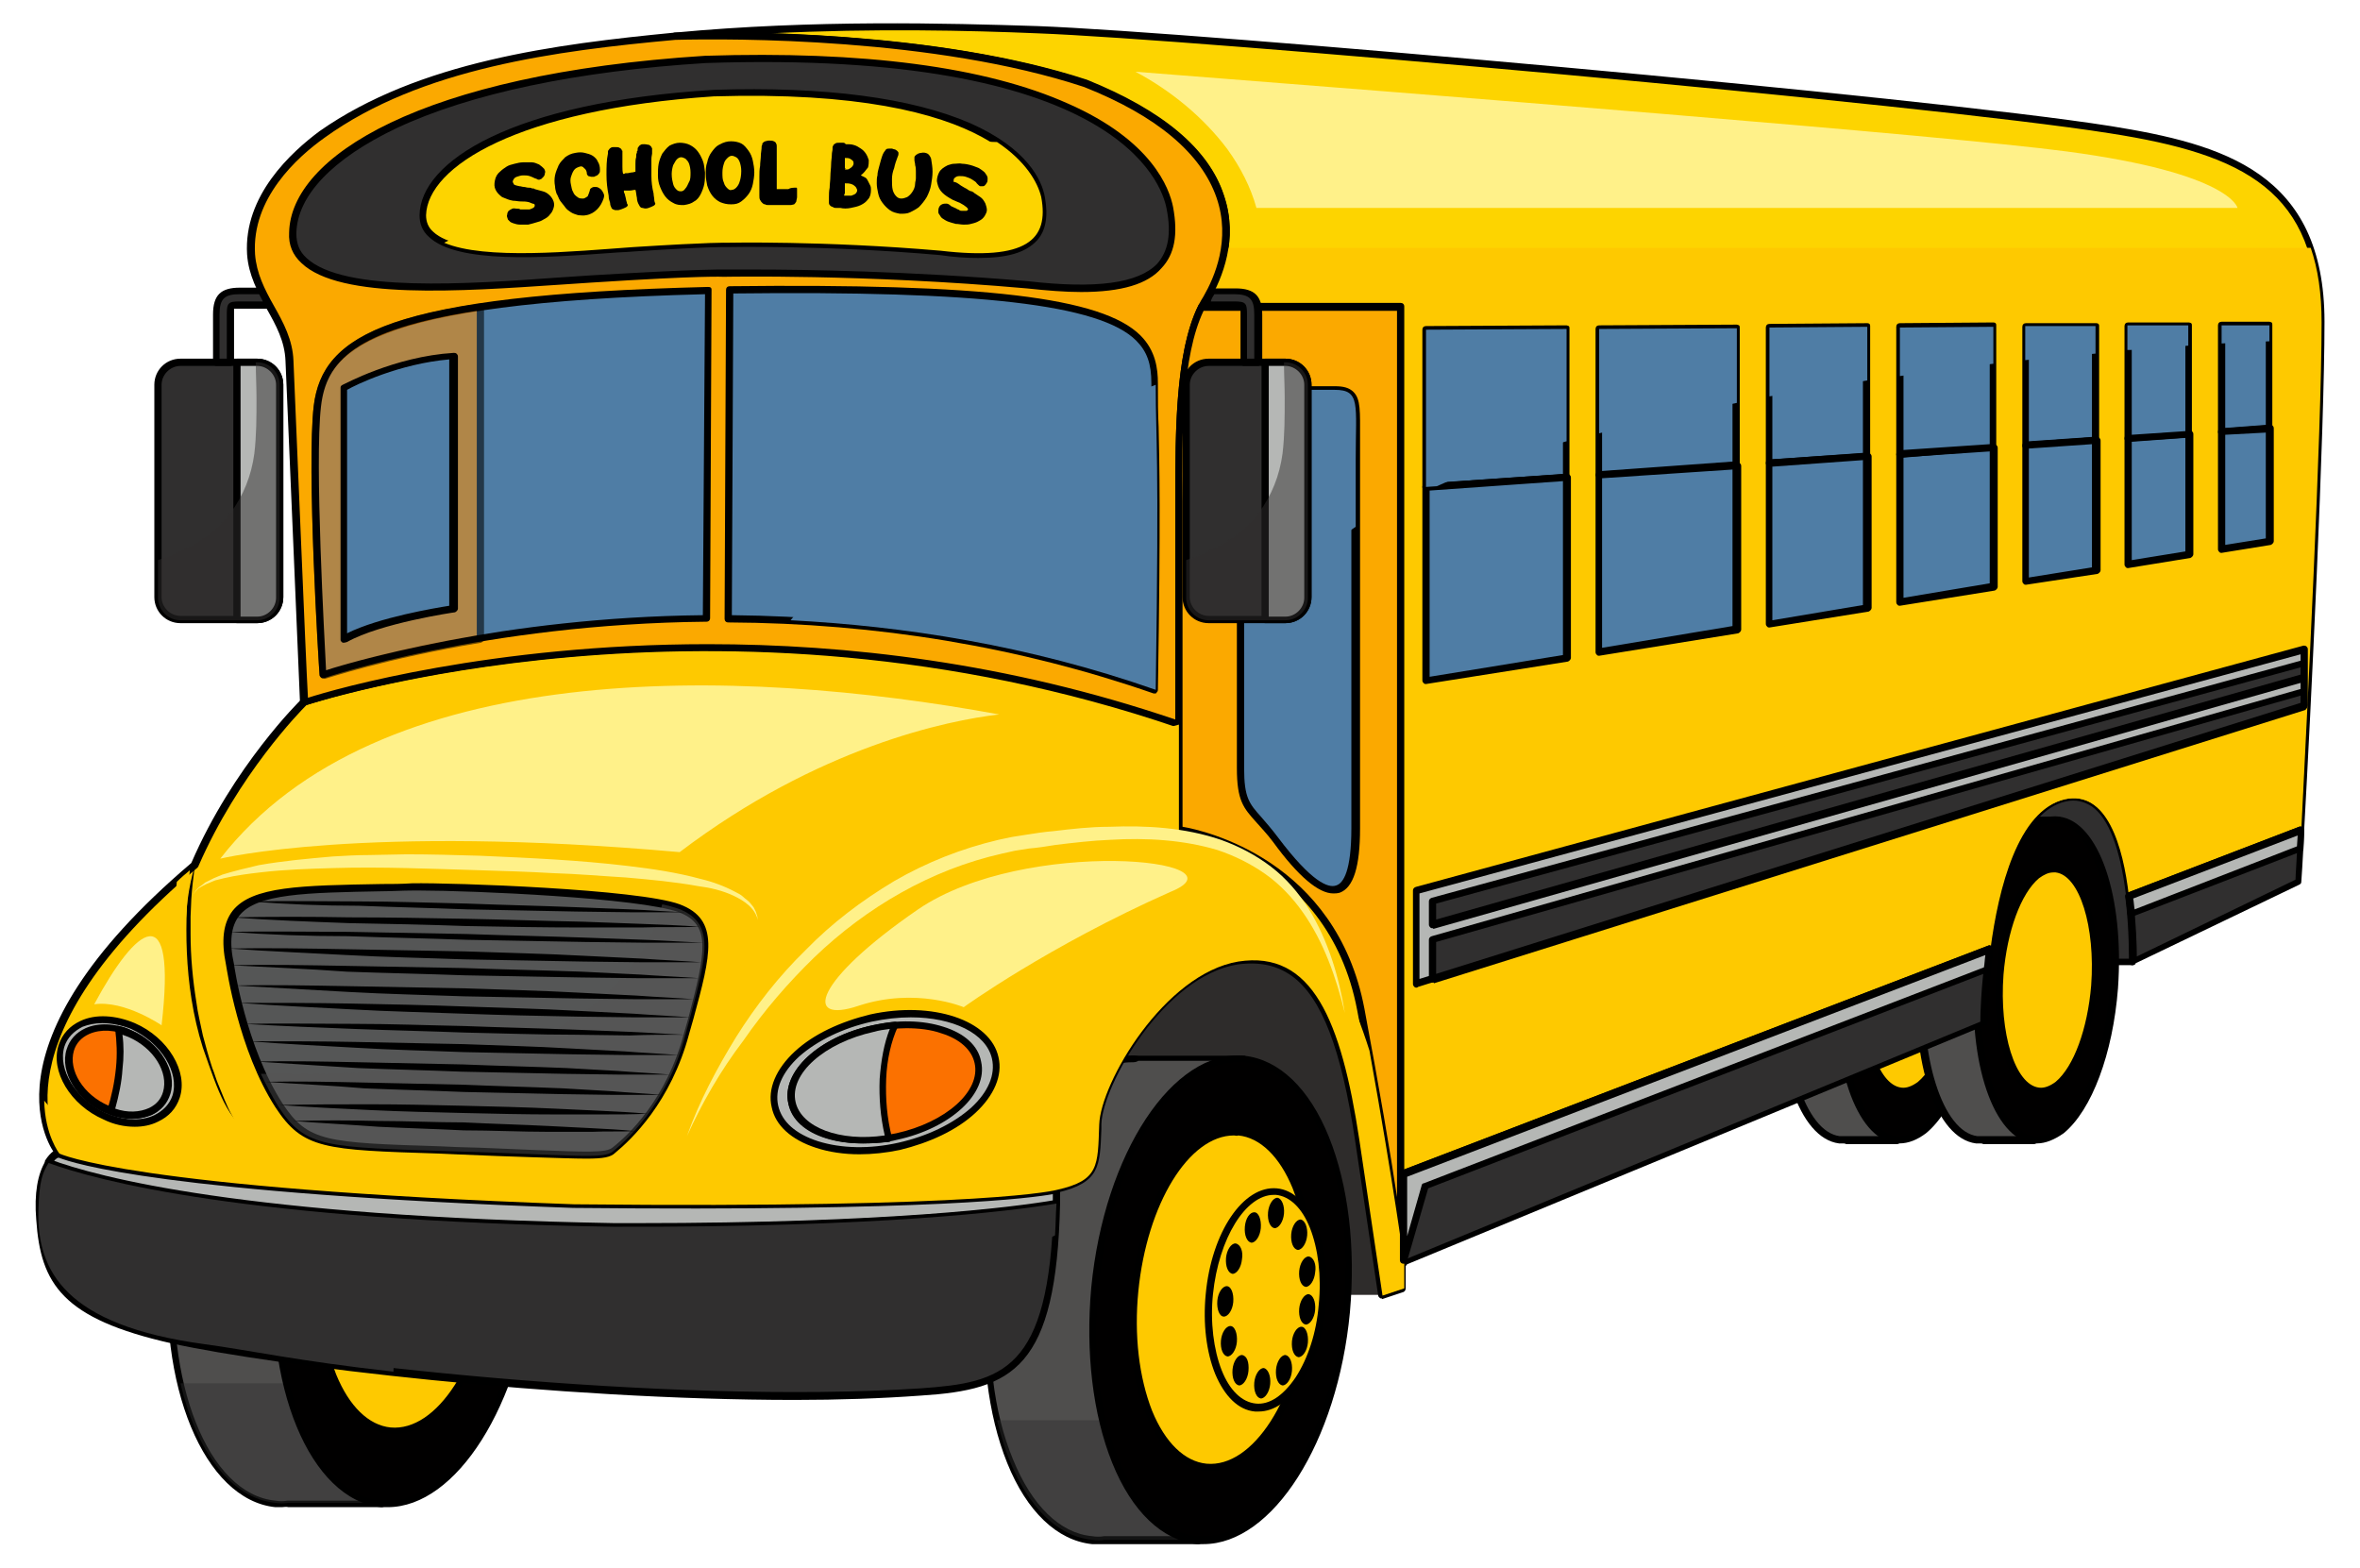 <?xml version="1.0" encoding="utf-8"?>
<!-- Generator: Adobe Illustrator 25.2.0, SVG Export Plug-In . SVG Version: 6.00 Build 0)  -->
<svg version="1.1" id="Layer_1" xmlns="http://www.w3.org/2000/svg" xmlns:xlink="http://www.w3.org/1999/xlink" x="0px" y="0px"
	 viewBox="0 0 325.7 216.4" style="enable-background:new 0 0 325.7 216.4;" xml:space="preserve">
<style type="text/css">
	.st0{fill:#302F2F;}
	.st1{fill:#B5B7B5;}
	.st2{opacity:0.5;fill:#302F2F;}
	.st3{fill:#4F4E4D;}
	.st4{fill:#010000;}
	.st5{fill:#FEC900;}
	.st6{fill:#FDD400;}
	.st7{opacity:0.43;fill:#302F2F;}
	.st8{fill:#2E2C2B;}
	.st9{fill:#FBA900;}
	.st10{fill:#4F7DA5;}
	.st11{fill:#555656;}
	.st12{opacity:0.44;fill:#555656;}
	.st13{fill:#FB7100;}
	.st14{opacity:0.56;}
	.st15{fill:#FB8C00;}
	.st16{fill:#FFF189;}
</style>
<g>
	<g>
		<g>
			<path class="st0" d="M35.5,85.6H24.9c-1.7,0-3.1-1.4-3.1-3.1V53.1c0-1.7,1.4-3.1,3.1-3.1h10.6c1.7,0,3.1,1.4,3.1,3.1v29.3
				C38.6,84.2,37.2,85.6,35.5,85.6z"/>
			<path d="M35.5,86H24.9c-2,0-3.6-1.6-3.6-3.6V53.1c0-2,1.6-3.6,3.6-3.6h10.6c2,0,3.6,1.6,3.6,3.6v29.3C39.1,84.4,37.5,86,35.5,86z
				 M24.9,50.5c-1.4,0-2.6,1.2-2.6,2.6v29.3c0,1.4,1.2,2.6,2.6,2.6h10.6c1.4,0,2.6-1.2,2.6-2.6V53.1c0-1.4-1.2-2.6-2.6-2.6H24.9z"/>
		</g>
		<g>
			<path class="st1" d="M35.5,50h-2.8v35.5h2.8c1.7,0,3.1-1.4,3.1-3.1V53.1C38.6,51.4,37.2,50,35.5,50z"/>
			<path d="M35.5,86h-2.8c-0.3,0-0.5-0.2-0.5-0.5V50c0-0.3,0.2-0.5,0.5-0.5h2.8c2,0,3.6,1.6,3.6,3.6v29.3C39.1,84.4,37.5,86,35.5,86
				z M33.2,85.1h2.3c1.4,0,2.6-1.2,2.6-2.6V53.1c0-1.4-1.2-2.6-2.6-2.6h-2.3V85.1z"/>
		</g>
		<g>
			<path class="st0" d="M31.8,50h-1.9v-6.6c0-2.4,0.9-3.2,3.2-3.2h3.7v1.9h-3.7c-1.3,0-1.3,0-1.3,1.3V50z"/>
			<path d="M31.8,50.5h-1.9c-0.3,0-0.5-0.2-0.5-0.5v-6.6c0-2.7,1.1-3.7,3.7-3.7h3.7c0.3,0,0.5,0.2,0.5,0.5v1.9
				c0,0.3-0.2,0.5-0.5,0.5h-3.7c-0.4,0-0.7,0-0.8,0c0,0,0,0.4,0,0.8V50C32.2,50.3,32,50.5,31.8,50.5z M30.3,49.5h1v-6.1
				c0-1.6,0.2-1.8,1.8-1.8h3.2v-1h-3.2c-2.1,0-2.8,0.6-2.8,2.8V49.5z"/>
		</g>
		<path class="st2" d="M35.5,50h-0.2c0,1.7,0.1,3.3,0.1,5c0,2.5,0,5.1-0.3,7.6c-0.4,3-1.5,5.8-3.3,8.2c-1.7,2.2-3.9,3.8-6.4,5
			c-1.2,0.6-2.4,1.1-3.6,1.5v5.2c0,1.7,1.4,3.1,3.1,3.1h10.6c1.7,0,3.1-1.4,3.1-3.1V53.1C38.6,51.4,37.2,50,35.5,50z"/>
	</g>
	<g>
		<g>
			<path class="st0" d="M294.3,132.7h-21.7c0,0-0.9-25,11-25S295.7,124.8,294.3,132.7z"/>
			<path d="M294.3,133.2h-21.7c-0.3,0-0.5-0.2-0.5-0.5c0-0.7-0.5-16.6,5.6-23c1.6-1.7,3.6-2.6,5.9-2.6c3.2,0,5.8,1.2,7.7,3.5
				c4.8,5.7,4.4,16.6,3.4,22.1C294.8,133.1,294.6,133.2,294.3,133.2z M273.1,132.3h20.9c0.8-5.2,1.1-15.6-3.3-20.9
				c-1.8-2.1-4.1-3.2-7-3.2c-2,0-3.7,0.8-5.2,2.3C273.1,115.9,273,129.6,273.1,132.3z"/>
		</g>
		<g>
			<g>
				<path class="st3" d="M265.1,113.2h-7.8c-5.2-0.6-10.1,8.8-11.1,21c-1,12.2,2.5,22.6,7.6,23.2c0.3,0,0.6,0,1,0h6.9l0.7-8.8
					c1.3-3.4,2.2-7.6,2.6-12.1c0.4-4.6,0.1-8.9-0.6-12.5L265.1,113.2z"/>
				<path d="M254.3,157.8c-0.2,0-0.4,0-0.5,0c-5.5-0.7-9-11.1-8.1-23.7c0.7-9,3.6-16.8,7.5-20c1.4-1.1,2.8-1.6,4.2-1.4l7.8,0
					c0.1,0,0.3,0.1,0.4,0.2c0.1,0.1,0.1,0.2,0.1,0.4l-0.8,10.6c0.8,3.8,1,8.1,0.6,12.6c-0.3,4.4-1.2,8.6-2.6,12.2l-0.7,8.8
					c0,0.3-0.2,0.4-0.5,0.4h-6.9C254.6,157.8,254.5,157.8,254.3,157.8z M256.8,113.6c-1,0-2,0.4-3,1.2c-3.6,3-6.4,10.6-7.1,19.3
					c-0.9,11.7,2.4,22.1,7.2,22.7c0.3,0,0.6,0,0.9,0l6.5,0l0.7-8.4c0,0,0-0.1,0-0.1c1.3-3.5,2.2-7.6,2.5-12
					c0.3-4.4,0.1-8.6-0.6-12.4c0,0,0-0.1,0-0.1l0.8-10.2h-7.3C257.1,113.6,257,113.6,256.8,113.6z"/>
			</g>
			<g>
				<path class="st4" d="M272.7,136.4c-1,12.2-5.9,21.6-11.1,21c-5.2-0.6-8.6-11-7.6-23.2c1-12.2,5.9-21.6,11.1-21
					C270.3,113.8,273.7,124.2,272.7,136.4z"/>
				<path d="M262.1,157.8c-0.2,0-0.4,0-0.5,0c-5.5-0.7-9-11.1-8.1-23.7c0.7-9,3.6-16.8,7.5-20c1.4-1.1,2.8-1.6,4.2-1.4
					c5.5,0.7,9,11.1,8.1,23.7c-0.7,9-3.6,16.8-7.5,20C264.6,157.3,263.4,157.8,262.1,157.8z M264.6,113.6c-1,0-2,0.4-3,1.2
					c-3.6,3-6.4,10.6-7.1,19.3c-0.9,11.7,2.4,22.1,7.2,22.7c1.1,0.1,2.3-0.3,3.4-1.2c3.6-3,6.4-10.6,7.1-19.3l0,0
					c0.9-11.7-2.4-22.1-7.2-22.7C264.9,113.6,264.8,113.6,264.6,113.6z"/>
			</g>
			<g>
				<path class="st5" d="M270,136c-0.7,8.5-4.1,15-7.7,14.6c-3.6-0.4-6-7.7-5.3-16.1c0.7-8.5,4.1-15,7.7-14.6
					C268.3,120.3,270.7,127.6,270,136z"/>
				<path d="M262.7,151.1c-0.1,0-0.3,0-0.4,0c-3.9-0.5-6.4-7.8-5.7-16.7c0.5-6.3,2.6-11.8,5.2-14c1-0.8,2-1.1,3-1
					c3.9,0.5,6.4,7.8,5.7,16.7l0,0c-0.5,6.3-2.6,11.8-5.2,14C264.4,150.8,263.5,151.1,262.7,151.1z M264.4,120.4
					c-0.7,0-1.3,0.3-2,0.8c-2.5,2.1-4.4,7.3-4.9,13.3c-0.6,8.1,1.6,15.2,4.9,15.6c0.7,0.1,1.5-0.2,2.3-0.8c2.5-2.1,4.4-7.3,4.9-13.3
					l0,0c0.6-8.1-1.6-15.2-4.9-15.6C264.6,120.4,264.5,120.4,264.4,120.4z"/>
			</g>
		</g>
		<g>
			<g>
				<path class="st3" d="M284.1,113.2h-7.8c-5.2-0.6-10.1,8.8-11.1,21c-1,12.2,2.5,22.6,7.6,23.2c0.3,0,0.6,0,1,0h6.9l0.7-8.8
					c1.3-3.4,2.2-7.6,2.6-12.1c0.4-4.6,0.1-8.9-0.6-12.5L284.1,113.2z"/>
				<path d="M273.2,157.8c-0.2,0-0.4,0-0.5,0c-5.5-0.7-9-11.1-8.1-23.7c0.7-9,3.6-16.8,7.5-20c1.4-1.1,2.8-1.6,4.2-1.4l7.8,0
					c0.1,0,0.3,0.1,0.4,0.2c0.1,0.1,0.1,0.2,0.1,0.4l-0.8,10.6c0.8,3.8,1,8.1,0.6,12.6c-0.3,4.4-1.2,8.6-2.6,12.2l-0.7,8.8
					c0,0.3-0.2,0.4-0.5,0.4h-6.9C273.6,157.8,273.4,157.8,273.2,157.8z M275.8,113.6c-1,0-2,0.4-3,1.2c-3.6,3-6.4,10.6-7.1,19.3
					c-0.9,11.7,2.4,22.1,7.2,22.7c0.3,0,0.6,0,0.9,0l6.5,0l0.7-8.4c0,0,0-0.1,0-0.1c1.3-3.5,2.2-7.6,2.5-12
					c0.3-4.4,0.1-8.6-0.6-12.4c0,0,0-0.1,0-0.1l0.8-10.2h-7.3C276.1,113.6,275.9,113.6,275.8,113.6z"/>
			</g>
			<g>
				<path class="st4" d="M291.7,136.4c-1,12.2-5.9,21.6-11.1,21c-5.2-0.6-8.6-11-7.6-23.2c1-12.2,5.9-21.6,11.1-21
					C289.2,113.8,292.7,124.2,291.7,136.4z"/>
				<path d="M281.1,157.8c-0.2,0-0.4,0-0.5,0c-5.5-0.7-9-11.1-8.1-23.7c0.7-9,3.6-16.8,7.5-20c1.4-1.1,2.8-1.6,4.2-1.4
					c5.5,0.7,9,11.1,8.1,23.7c-0.7,9-3.6,16.8-7.5,20C283.5,157.3,282.3,157.8,281.1,157.8z M283.6,113.6c-1,0-2,0.4-3,1.2
					c-3.6,3-6.4,10.6-7.1,19.3c-0.9,11.7,2.4,22.1,7.2,22.7c1.1,0.1,2.3-0.3,3.4-1.2c3.6-3,6.4-10.6,7.1-19.3l0,0
					c0.9-11.7-2.4-22.1-7.2-22.7C283.9,113.6,283.7,113.6,283.6,113.6z"/>
			</g>
			<g>
				<path class="st5" d="M289,136c-0.7,8.5-4.1,15-7.7,14.6c-3.6-0.4-6-7.7-5.3-16.1c0.7-8.5,4.1-15,7.7-14.6
					C287.3,120.3,289.7,127.6,289,136z"/>
				<path d="M281.6,151.1c-0.1,0-0.3,0-0.4,0c-3.9-0.5-6.4-7.8-5.7-16.7c0.5-6.3,2.6-11.8,5.2-14c1-0.8,2-1.1,3-1
					c3.9,0.5,6.4,7.8,5.7,16.7l0,0c-0.5,6.3-2.6,11.8-5.2,14C283.4,150.8,282.5,151.1,281.6,151.1z M283.4,120.4
					c-0.7,0-1.3,0.3-2,0.8c-2.5,2.1-4.4,7.3-4.9,13.3c-0.6,8.1,1.6,15.2,4.9,15.6c0.7,0.1,1.5-0.2,2.3-0.8c2.5-2.1,4.4-7.3,4.9-13.3
					l0,0c0.6-8.1-1.6-15.2-4.9-15.6C283.5,120.4,283.5,120.4,283.4,120.4z"/>
			</g>
			<path class="st5" d="M287,135.8c-0.5,5.9-2.8,10.4-5.3,10.1c-2.5-0.3-4.1-5.3-3.7-11.1c0.5-5.9,2.8-10.4,5.3-10.1
				C285.8,125,287.4,129.9,287,135.8z"/>
		</g>
		<g>
			<path class="st6" d="M291.3,18C265,13.8,164.8,5,143.2,4.1c-9.3-0.4-29.5-1-50,0.9c7.9-0.2,35.9-0.3,56.7,6.5
				c23.2,9.3,20.9,22.5,16.7,29.6c-0.3,0.4-0.5,0.8-0.7,1.3h27.5v129.4c0.2,1.7,0.4,2.6,0.4,2.6V162l80.9-31
				c1.1-8.4,3.8-19.2,10.3-20.7c5.9-1.3,8.1,6.5,8.9,13.3l23.7-9.1c0.8-16.1,2.8-54.8,2.8-70C320.3,25.2,308.4,20.7,291.3,18z"/>
			<path d="M193.7,174.8c-0.2,0-0.4-0.2-0.5-0.4c0,0-0.1-0.9-0.4-2.6l0-128.9h-27c-0.2,0-0.3-0.1-0.4-0.2c-0.1-0.1-0.1-0.3,0-0.5
				c0.2-0.5,0.5-0.9,0.8-1.3c1.5-2.6,3.8-7.8,1.8-13.6c-2.1-6.1-8.2-11.3-18.3-15.3C129,5.2,101.2,5.3,93.2,5.5
				c-0.2,0-0.5-0.2-0.5-0.5c0-0.3,0.2-0.5,0.4-0.5c19.1-1.8,37.7-1.3,50.1-0.9c21.5,0.8,122.2,9.7,148.1,13.8
				c15.5,2.5,29.5,6.4,29.5,27c0,15.2-1.9,54-2.8,70c0,0.2-0.1,0.4-0.3,0.4l-23.7,9.1c-0.1,0.1-0.3,0-0.4,0
				c-0.1-0.1-0.2-0.2-0.2-0.4c-0.8-6.4-2.4-10.6-4.7-12.2c-1.1-0.7-2.2-1-3.6-0.7c-6.2,1.4-8.8,11.8-10,20.3c0,0.2-0.1,0.3-0.3,0.4
				l-80.6,30.9v12C194.2,174.6,194,174.8,193.7,174.8C193.7,174.8,193.7,174.8,193.7,174.8z M166.7,41.9h26.6c0.3,0,0.5,0.2,0.5,0.5
				v119.1l80.3-30.8c1.2-8.7,4-19.3,10.7-20.8c1.6-0.4,3.1-0.1,4.4,0.8c2.5,1.8,4.2,5.9,5.1,12.3l22.9-8.8
				c0.8-16.2,2.7-54.6,2.7-69.7c0-18.1-10.1-23.2-28.7-26.1c-25.9-4.1-126.5-13-148-13.8c-9.4-0.4-22.6-0.7-36.8,0
				c12.2,0.4,29.6,1.8,43.6,6.5c10.4,4.2,16.8,9.5,18.9,15.9c2.1,6.1-0.3,11.6-1.9,14.4C166.9,41.6,166.8,41.7,166.7,41.9z
				 M317.6,114.6L317.6,114.6L317.6,114.6z"/>
		</g>
		<path class="st5" d="M169.1,34.3c-0.4,2.6-1.4,4.9-2.5,6.8c-0.3,0.4-0.5,0.8-0.7,1.3h27.5v129.4c0.2,1.7,0.4,2.6,0.4,2.6V162
			l80.9-31c1.1-8.4,3.8-19.2,10.3-20.7c5.9-1.3,8.1,6.5,8.9,13.3l23.7-9.1c0.8-16.1,2.8-54.8,2.8-70c0-4-0.5-7.4-1.5-10.3H169.1z"/>
		<g>
			<path class="st5" d="M193.3,116.4v55.3c0.2,1.7,0.4,2.6,0.4,2.6V162l80.9-31c1.1-8.4,3.8-19.2,10.3-20.7
				c5.9-1.3,8.1,6.5,8.9,13.3l23.7-9.1c0.4-7,0.9-18.2,1.4-29.9L193.3,116.4z"/>
		</g>
		<g>
			<g>
				<path class="st3" d="M59,141H44.4c-9.6-0.9-18.8,13.2-20.6,31.5c-1.8,18.3,4.6,34,14.2,34.9c0.6,0.1,1.2,0.1,1.8,0h12.8
					l1.3-13.3c2.4-5.1,4.1-11.4,4.7-18.2c0.7-6.9,0.2-13.3-1.2-18.8L59,141z"/>
				<path d="M38.9,208c-0.3,0-0.6,0-0.9,0c-9.8-1-16.4-16.8-14.6-35.4c0.9-8.9,3.5-17.2,7.4-23.2c4-6.1,8.8-9.2,13.7-8.8l14.5,0
					c0.1,0,0.3,0.1,0.4,0.2c0.1,0.1,0.1,0.2,0.1,0.4l-1.5,16c1.4,5.7,1.8,12.2,1.2,18.9c-0.6,6.7-2.3,13-4.7,18.3l-1.3,13.2
					c0,0.2-0.2,0.4-0.5,0.4H39.8C39.5,207.9,39.2,208,38.9,208z M43.6,141.5c-4.2,0-8.4,2.9-12,8.4c-3.8,5.9-6.4,14-7.3,22.8
					c-1.7,18,4.4,33.5,13.7,34.4c0.6,0.1,1.1,0.1,1.7,0l12.4,0l1.2-12.9c0-0.1,0-0.1,0-0.2c2.4-5.2,4.1-11.5,4.7-18.1
					c0.6-6.6,0.2-13-1.1-18.6c0-0.1,0-0.1,0-0.2l1.5-15.6h-14C44.2,141.5,43.9,141.5,43.6,141.5z"/>
			</g>
			<path class="st7" d="M24.9,190.9c2.2,9.4,7,15.9,13.1,16.5c0.6,0.1,1.2,0.1,1.8,0h12.8l1.3-13.3c0.5-1,0.9-2.1,1.3-3.2H24.9z"/>
			<g>
				
					<ellipse transform="matrix(9.631327e-02 -0.995 0.995 9.631327e-02 -122.989 212.981)" class="st4" cx="55.8" cy="174.2" rx="33.4" ry="17.5"/>
				<path d="M53.5,208c-0.3,0-0.6,0-0.9,0c-9.8-1-16.4-16.8-14.6-35.4c0.9-8.9,3.5-17.2,7.4-23.2c4-6.1,8.8-9.2,13.7-8.8
					c4.8,0.5,9,4.5,11.7,11.2c2.7,6.7,3.7,15.3,2.9,24.2C71.9,193.9,63,208,53.5,208z M58.1,141.5c-4.2,0-8.4,2.9-11.9,8.4
					c-3.8,5.9-6.4,14-7.3,22.8c-1.7,18,4.4,33.5,13.7,34.4c9.3,0.9,18.3-13,20.1-31.1c0.9-8.8-0.1-17.2-2.8-23.7
					c-2.6-6.4-6.5-10.2-10.9-10.6C58.7,141.5,58.4,141.5,58.1,141.5z"/>
			</g>
			<g>
				
					<ellipse transform="matrix(9.631543e-02 -0.995 0.995 9.631543e-02 -122.764 213.282)" class="st5" cx="56.1" cy="174.2" rx="23.2" ry="12.1"/>
				<path d="M54.5,197.9c-0.2,0-0.4,0-0.7,0c-3.4-0.3-6.4-3.1-8.3-7.9c-1.9-4.7-2.6-10.7-2-16.9c0.6-6.2,2.5-12,5.2-16.2
					c2.8-4.3,6.2-6.5,9.7-6.2c3.4,0.3,6.4,3.1,8.3,7.9c1.9,4.7,2.6,10.7,2,16.9l0,0C67.4,188.1,61.1,197.9,54.5,197.9z M57.7,151.6
					c-2.9,0-5.7,2-8.2,5.8c-2.7,4.1-4.5,9.7-5,15.8c-0.6,6.1,0.1,11.9,1.9,16.5c1.8,4.4,4.5,7,7.5,7.3c6.4,0.6,12.6-9,13.8-21.5
					c0.6-6.1-0.1-11.9-1.9-16.5c-1.8-4.4-4.5-7-7.5-7.3C58.1,151.6,57.9,151.6,57.7,151.6z M68.2,175.4L68.2,175.4L68.2,175.4z"/>
			</g>
		</g>
		<path class="st8" d="M190.7,178.7h-59.2c0,0,9.7-46.8,32.2-49.1S190,146.3,190.7,178.7z"/>
		<g>
			<path class="st8" d="M167.4,129.5c-1.2,0-2.4,0-3.7,0.2c-22.5,2.3-32.2,49.1-32.2,49.1h49.4C181.7,142.7,172.7,132.4,167.4,129.5
				z"/>
		</g>
		<g>
			<g>
				<path class="st3" d="M171.7,146.2h-14.6c-9.6-0.9-18.8,13.2-20.6,31.5c-1.8,18.3,4.6,34,14.2,34.9c0.6,0.1,1.2,0.1,1.8,0h12.8
					l1.3-13.3c2.4-5.1,4.1-11.4,4.7-18.2c0.7-6.9,0.2-13.3-1.2-18.8L171.7,146.2z"/>
				<path d="M151.6,213.1c-0.3,0-0.6,0-0.9,0c-4.8-0.5-9-4.5-11.7-11.2c-2.7-6.7-3.7-15.3-2.9-24.2c1.8-18.6,11.3-32.9,21.1-32
					l14.5,0c0.1,0,0.3,0.1,0.4,0.2c0.1,0.1,0.1,0.2,0.1,0.4l-1.5,16c1.4,5.7,1.8,12.2,1.2,18.9c-0.6,6.7-2.3,13-4.7,18.3l-1.3,13.2
					c0,0.2-0.2,0.4-0.5,0.4h-12.8C152.2,213.1,151.9,213.1,151.6,213.1z M156.2,146.6c-9,0-17.6,13.6-19.2,31.1
					c-0.9,8.8,0.1,17.2,2.8,23.7c2.6,6.4,6.5,10.2,10.9,10.6c0.6,0.1,1.1,0.1,1.7,0l12.4,0l1.2-12.9c0-0.1,0-0.1,0-0.2
					c2.4-5.2,4.1-11.5,4.7-18.1c0.6-6.6,0.2-13-1.1-18.6c0-0.1,0-0.1,0-0.2l1.5-15.6h-14C156.8,146.6,156.5,146.6,156.2,146.6z"/>
			</g>
			<path class="st7" d="M137.6,196c2.2,9.4,7,15.9,13.1,16.5c0.6,0.1,1.2,0.1,1.8,0h12.8l1.3-13.3c0.5-1,0.9-2.1,1.3-3.2H137.6z"/>
			<g>
				
					<ellipse transform="matrix(9.631857e-02 -0.995 0.995 9.631857e-02 -26.319 329.755)" class="st4" cx="168.4" cy="179.4" rx="33.4" ry="17.5"/>
				<path d="M166.1,213.1c-0.3,0-0.6,0-0.9,0c-4.8-0.5-9-4.5-11.7-11.2c-2.7-6.7-3.7-15.3-2.9-24.2c1.8-18.6,11.3-32.9,21.1-32
					c4.8,0.5,9,4.5,11.7,11.2c2.7,6.7,3.7,15.3,2.9,24.2C184.6,199.1,175.6,213.1,166.1,213.1z M170.8,146.6
					c-9,0-17.5,13.6-19.2,31.1c-0.9,8.8,0.1,17.2,2.8,23.7c2.6,6.4,6.5,10.2,10.9,10.6c0.3,0,0.6,0,0.9,0c9,0,17.5-13.6,19.2-31.1
					l0,0c0.9-8.8-0.1-17.2-2.8-23.7c-2.6-6.4-6.5-10.2-10.9-10.6C171.3,146.6,171,146.6,170.8,146.6z"/>
			</g>
			<g>
				
					<ellipse transform="matrix(9.631713e-02 -0.995 0.995 9.631713e-02 -26.094 330.057)" class="st5" cx="168.7" cy="179.4" rx="23.2" ry="12.1"/>
				<path d="M167.1,203c-0.2,0-0.4,0-0.7,0c-3.4-0.3-6.4-3.1-8.3-7.9c-1.9-4.7-2.6-10.7-2-16.9c1.3-13,7.9-23,14.9-22.4
					c3.4,0.3,6.4,3.1,8.3,7.9c1.9,4.7,2.6,10.7,2,16.9l0,0C180.1,193.2,173.8,203,167.1,203z M170.3,156.7c-6.2,0-12,9.4-13.2,21.5
					c-0.6,6.1,0.1,11.9,1.9,16.5c1.8,4.4,4.5,7,7.5,7.3c6.4,0.6,12.6-9,13.8-21.5l0.5,0l-0.5,0c0.6-6.1-0.1-11.9-1.9-16.5
					c-1.8-4.4-4.5-7-7.5-7.3C170.7,156.8,170.5,156.7,170.3,156.7z"/>
			</g>
		</g>
		<path class="st5" d="M181.5,180.2c-0.9,9.5-5.7,16.8-10.7,16.3c-5-0.5-8.3-8.6-7.3-18.1c0.9-9.5,5.7-16.8,10.7-16.3
			C179.2,162.6,182.5,170.7,181.5,180.2z"/>
		<g>
			
				<ellipse transform="matrix(9.631471e-02 -0.995 0.995 9.631471e-02 -20.626 336.026)" class="st5" cx="174.7" cy="179.4" rx="15" ry="7.8"/>
			<path d="M173.7,194.8c-0.2,0-0.3,0-0.5,0c-2.3-0.2-4.2-2.1-5.5-5.2c-1.2-3-1.7-6.9-1.3-11c0.8-8.6,5.2-15,9.8-14.6
				c2.3,0.2,4.2,2.1,5.5,5.2c1.2,3,1.7,6.9,1.3,11c-0.4,4.1-1.6,7.8-3.4,10.5C177.9,193.4,175.8,194.8,173.7,194.8z M175.8,164.9
				c-3.9,0-7.6,6-8.4,13.7c-0.4,3.9,0.1,7.7,1.2,10.5c1.1,2.8,2.8,4.4,4.7,4.6c1.9,0.2,3.8-1.1,5.5-3.6c1.7-2.6,2.9-6.2,3.2-10.1
				l0,0c0.4-3.9-0.1-7.7-1.2-10.5c-1.1-2.8-2.8-4.4-4.7-4.6C176,164.9,175.9,164.9,175.8,164.9z"/>
		</g>
		<g>
			<path d="M177.2,167.5c-0.1,1.1-0.7,2-1.3,2c-0.6-0.1-1-1-0.9-2.2c0.1-1.1,0.7-2,1.3-2C176.9,165.4,177.3,166.4,177.2,167.5z"/>
			<path d="M180.4,170.5c-0.1,1.1-0.7,2-1.3,2c-0.6-0.1-1-1-0.9-2.2c0.1-1.1,0.7-2,1.3-2C180.1,168.4,180.5,169.4,180.4,170.5z"/>
			<path d="M181.5,175.6c-0.1,1.1-0.7,2-1.3,2c-0.6-0.1-1-1-0.9-2.2c0.1-1.1,0.7-2,1.3-2C181.3,173.5,181.7,174.5,181.5,175.6z"/>
			<path d="M181.5,180.8c-0.1,1.1-0.7,2-1.3,2c-0.6-0.1-1-1-0.9-2.2c0.1-1.1,0.7-2,1.3-2C181.2,178.7,181.6,179.6,181.5,180.8z"/>
			<path d="M180.5,185.3c-0.1,1.1-0.7,2-1.3,2c-0.6-0.1-1-1-0.9-2.2c0.1-1.1,0.7-2,1.3-2C180.2,183.1,180.6,184.1,180.5,185.3z"/>
			<path d="M178.3,189.2c-0.1,1.1-0.7,2-1.3,2c-0.6-0.1-1-1-0.9-2.2c0.1-1.1,0.7-2,1.3-2C178,187.1,178.4,188,178.3,189.2z"/>
			<path d="M174,169.5c-0.1,1.1-0.7,2-1.3,2c-0.6-0.1-1-1-0.9-2.2s0.7-2,1.3-2C173.7,167.3,174.1,168.3,174,169.5z"/>
			<path d="M171.4,173.8c-0.1,1.1-0.7,2-1.3,2c-0.6-0.1-1-1-0.9-2.2c0.1-1.1,0.7-2,1.3-2C171.2,171.7,171.6,172.7,171.4,173.8z"/>
			<path d="M170.2,179.7c-0.1,1.1-0.7,2-1.3,2s-1-1-0.9-2.2c0.1-1.1,0.7-2,1.3-2C169.9,177.5,170.3,178.5,170.2,179.7z"/>
			<path d="M170.7,185.2c-0.1,1.1-0.7,2-1.3,2c-0.6-0.1-1-1-0.9-2.2c0.1-1.1,0.7-2,1.3-2C170.4,183,170.8,184,170.7,185.2z"/>
			<path d="M172.3,189.2c-0.1,1.1-0.7,2-1.3,2c-0.6-0.1-1-1-0.9-2.2c0.1-1.1,0.7-2,1.3-2C172.1,187.1,172.4,188,172.3,189.2z"/>
			<path d="M175.3,191c-0.1,1.1-0.7,2-1.3,2c-0.6-0.1-1-1-0.9-2.2c0.1-1.1,0.7-2,1.3-2C175,188.9,175.4,189.9,175.3,191z"/>
		</g>
		<g>
			<path class="st5" d="M187.8,139.3c-4.2-22.2-25.1-24.8-25.1-24.8s0-6.5,0-14.6C98.3,77.9,41.9,97,41.9,97s-9.2,8.9-15.1,22.5
				c-30.1,25.5-18.8,39.7-18.8,39.7s9.7,4.8,71,7c57.9,0.6,66.7-2,66.7-2c5.8-1.3,5.6-3.3,5.8-9c0.2-5.8,9-20.8,19.2-22.5
				c10.2-1.6,14.2,8.1,16.7,24.6c2.5,16.8,3.2,21.5,3.2,21.5l3-1v-3.3C193.7,174.4,192,161.5,187.8,139.3z"/>
			<path d="M190.7,179.2c-0.1,0-0.2,0-0.3-0.1c-0.1-0.1-0.2-0.2-0.2-0.3c0,0-0.7-4.7-3.2-21.5c-1.9-12.6-4.6-19.6-8.7-22.6
				c-2.1-1.5-4.5-2-7.5-1.6c-10.1,1.6-18.6,16.6-18.8,22l0,0.7c-0.2,5.2-0.2,7.4-6.1,8.8c-0.3,0.1-9.6,2.6-66.8,2
				c-60.6-2.2-70.8-6.9-71.2-7.1c-0.1,0-0.1-0.1-0.2-0.1c-0.5-0.6-11.3-14.8,18.7-40.3c5.8-13.4,15-22.4,15.1-22.5
				c0.1-0.1,0.1-0.1,0.2-0.1c0.6-0.2,57.3-18.9,121.1,3c0.2,0.1,0.3,0.3,0.3,0.5v14.2c3,0.5,21.2,4.6,25.1,25.1
				c4.1,22,5.8,35,5.8,35.1l0,3.4c0,0.2-0.1,0.4-0.3,0.5l-3,1C190.8,179.2,190.7,179.2,190.7,179.2z M172.9,132c2.3,0,4.3,0.6,6,1.9
				c4.4,3.2,7.1,10.2,9.1,23.2c2,13.6,2.8,19.3,3.1,20.9l2.1-0.7v-3c0-0.1-1.7-13-5.8-35c-4.1-21.6-24.5-24.4-24.7-24.4
				c-0.2,0-0.4-0.2-0.4-0.5v-14.2c-62.1-21.1-117.3-3.8-120-2.9c-0.9,0.9-9.4,9.6-14.9,22.2c0,0.1-0.1,0.1-0.1,0.2
				C-1,143.6,7.6,157.5,8.4,158.7c1.2,0.5,13.5,4.9,70.7,6.9c56.9,0.6,66.5-1.9,66.6-2c5.2-1.2,5.2-2.6,5.4-7.9l0-0.7
				c0.2-5.6,9.1-21.2,19.6-22.9C171.5,132,172.2,132,172.9,132z M193.7,177.7L193.7,177.7L193.7,177.7z"/>
		</g>
		<g>
			<path class="st9" d="M162.7,99.9c0-10.1,0-22.7,0-28.6c0-10.6-0.3-23.8,3.9-30.3c4.2-7.1,6.4-20.3-16.7-29.6
				C129.1,4.7,101.1,4.8,93.2,5C77,6.5,58.1,8.8,44.5,18.6c-5.3,3.8-10.3,9.6-9.8,16.5c0.3,5.5,5,9.1,5.3,14.7
				c0.3,7.2,2,47.1,2,47.1S98.3,77.9,162.7,99.9z"/>
			<path d="M162.7,100.4c-0.1,0-0.1,0-0.2,0c-63.5-21.7-119.9-3.2-120.5-3c-0.1,0-0.3,0-0.4-0.1c-0.1-0.1-0.2-0.2-0.2-0.4
				c0-0.4-1.7-40-2-47.1c-0.1-2.7-1.3-4.9-2.6-7.2c-1.2-2.3-2.5-4.6-2.7-7.5c-0.5-8.1,6.1-14.1,10-17C57.8,8.5,76.6,6.1,93.1,4.5
				c8.1-0.2,36.1-0.3,56.9,6.5c10.4,4.2,16.8,9.5,18.9,15.9c2.1,6.1-0.3,11.6-1.9,14.4c-3.8,5.9-3.8,17.6-3.8,27.9l0,30.7
				c0,0.2-0.1,0.3-0.2,0.4C162.9,100.4,162.8,100.4,162.7,100.4z M97.7,88.9c19,0,41.3,2.5,64.5,10.4l0-30c0-10.4,0-22.3,3.9-28.4
				c1.5-2.6,3.8-7.8,1.8-13.6c-2.1-6.1-8.2-11.3-18.3-15.3C129,5.2,101.2,5.3,93.2,5.5C76.8,7,58.1,9.4,44.8,19
				c-3.8,2.7-10.1,8.4-9.6,16.1c0.2,2.6,1.3,4.8,2.6,7.1c1.3,2.3,2.6,4.7,2.7,7.6c0.3,6.6,1.7,41.4,2,46.5
				C46.2,95.1,67.8,88.9,97.7,88.9z"/>
		</g>
		<g>
			<path class="st10" d="M43.8,56c-1,8.5,0.8,37.1,0.8,37.1s21.8-7.5,53-7.8l0.2-45.3C51.2,41.2,44.9,47.6,43.8,56z"/>
			<path d="M44.6,93.6c-0.1,0-0.2,0-0.3-0.1c-0.1-0.1-0.2-0.2-0.2-0.4C44,92,42.3,64.4,43.3,56l0.5,0.1L43.3,56
				c1.2-9.8,10.2-15.3,54.4-16.4c0.1,0,0.3,0,0.4,0.1c0.1,0.1,0.1,0.2,0.1,0.3l-0.2,45.3c0,0.3-0.2,0.5-0.5,0.5
				c-30.7,0.3-52.6,7.7-52.8,7.8C44.7,93.6,44.7,93.6,44.6,93.6z M97.3,40.6c-47.3,1.2-52.1,8-53,15.5l0,0
				c-0.9,7.7,0.5,32.2,0.7,36.4c3.7-1.2,24.3-7.3,52-7.6L97.3,40.6z"/>
		</g>
		<g>
			<path class="st10" d="M159.4,52.9c0-8.4-5.8-13.6-58.7-12.9l-0.2,45.4c17.6,0.1,37.9,2.5,58.9,9.8
				C159.9,61.2,159.4,61.4,159.4,52.9z"/>
			<path d="M159.4,95.7c-0.1,0-0.1,0-0.2,0c-18.4-6.4-38.1-9.7-58.7-9.8c-0.3,0-0.5-0.2-0.5-0.5l0.2-45.4c0-0.3,0.2-0.5,0.5-0.5
				c35-0.4,51.4,1.5,56.7,6.8c2.1,2.1,2.4,4.6,2.4,6.6c0,2.4,0,4.1,0.1,6c0.1,5,0.3,11.8-0.1,36.3c0,0.2-0.1,0.3-0.2,0.4
				C159.6,95.7,159.5,95.7,159.4,95.7z M101,84.9c20.3,0.2,39.8,3.4,57.9,9.6c0.4-23.9,0.2-30.6,0.1-35.5c0-2-0.1-3.7-0.1-6.1
				c0-2.7-0.6-4.4-2.1-5.9c-5-5-21.7-6.9-55.6-6.5L101,84.9z"/>
		</g>
		<path class="st10" d="M148.8,57.6c-9.1,4.2-18,9.1-26,15.2c-5,3.8-9.7,8-13.7,12.8c15.5,0.8,32.7,3.4,50.4,9.6
			c0.5-33.8,0-33.8,0-42.1C155.8,54.5,152.3,56,148.8,57.6z"/>
		<g>
			<path class="st11" d="M31.7,133.2c0,0,1.6,11.3,6.7,19.4c3.8,5.8,6.5,5.6,24.4,6.2c16.8,0.5,20.5,1.1,21.8,0
				c1.3-1.1,7.4-6.1,10-16.1c2.6-10,4.5-15.2-1.1-17.3c-5.5-2.1-31.1-3-36.7-2.9C38.1,122.9,29.4,122.1,31.7,133.2z"/>
			<path d="M80.9,159.9c-1.7,0-4.1-0.1-7.6-0.2c-2.8-0.1-6.2-0.2-10.5-0.4l-2.2-0.1c-15.9-0.5-18.8-0.6-22.6-6.4
				c-5.1-7.9-6.7-19.1-6.8-19.6c-0.7-3.4-0.4-5.8,0.9-7.5c2.7-3.4,9.4-3.5,20.6-3.7c1.3,0,2.7,0,4.2-0.1c5.5-0.1,31.2,0.8,36.9,2.9
				c5.6,2.1,4.3,7,1.9,15.8l-0.6,2.1c-2.5,9.4-8,14.6-10.2,16.4C84.3,159.7,83.3,159.9,80.9,159.9z M58,122.9c-0.4,0-0.8,0-1,0
				c-1.5,0-2.9,0.1-4.2,0.1c-10.5,0.2-17.4,0.3-19.8,3.4c-1.1,1.4-1.4,3.6-0.7,6.7c0,0,0,0,0,0c0,0.1,1.6,11.3,6.7,19.2
				c3.5,5.3,6,5.4,21.8,5.9l2.2,0.1c4.3,0.1,7.7,0.3,10.5,0.4c7.6,0.3,10.1,0.4,11-0.3c2.2-1.7,7.5-6.7,9.9-15.8l0.6-2.1
				c2.4-9.1,3.2-12.9-1.3-14.6C88.3,123.9,65,122.9,58,122.9z"/>
		</g>
		<path class="st12" d="M93.6,125.4c-0.6-0.2-1.3-0.4-2.2-0.6c-0.4,1.3-0.8,2.6-1.4,3.8c-1.5,3.2-3.7,6.1-6.3,8.5
			c-5.9,5.4-13.8,8.2-21.6,9.6c-8,1.4-16.2,1.5-24.4,1.5c-0.6,0-1.1,0-1.7,0c0.7,1.5,1.5,3,2.4,4.5c3.8,5.8,6.5,5.6,24.4,6.2
			c16.8,0.5,20.5,1.1,21.8,0c1.3-1.1,7.4-6.1,10-16.1C97.3,132.6,99.2,127.5,93.6,125.4z"/>
		<g>
			<polygon class="st1" points="195.5,122.9 195.5,135.8 318,97.4 318,89.6 			"/>
			<path d="M195.5,136.3c-0.1,0-0.2,0-0.3-0.1c-0.1-0.1-0.2-0.2-0.2-0.4v-12.9c0-0.2,0.1-0.4,0.4-0.5l122.5-33.3
				c0.1,0,0.3,0,0.4,0.1c0.1,0.1,0.2,0.2,0.2,0.4v7.7c0,0.2-0.1,0.4-0.3,0.5l-122.5,38.4C195.6,136.3,195.5,136.3,195.5,136.3z
				 M195.9,123.3v11.8L317.5,97v-6.7L195.9,123.3z"/>
		</g>
		<g>
			<polygon class="st0" points="197.7,129.6 197.7,135.1 318,97.4 318,95.4 			"/>
			<path d="M197.7,135.6c-0.1,0-0.2,0-0.3-0.1c-0.1-0.1-0.2-0.2-0.2-0.4v-5.4c0-0.2,0.1-0.4,0.4-0.5l120.2-34.2c0.1,0,0.3,0,0.4,0.1
				c0.1,0.1,0.2,0.2,0.2,0.4v2c0,0.2-0.1,0.4-0.3,0.5l-120.2,37.7C197.8,135.5,197.8,135.6,197.7,135.6z M198.2,130v4.4L317.5,97v-1
				L198.2,130z"/>
		</g>
		<g>
			<polygon class="st0" points="197.7,124.4 197.7,127.6 318,93.5 318,91.6 			"/>
			<path d="M197.7,128.1c-0.1,0-0.2,0-0.3-0.1c-0.1-0.1-0.2-0.2-0.2-0.4v-3.2c0-0.2,0.1-0.4,0.4-0.5l120.2-32.8c0.1,0,0.3,0,0.4,0.1
				c0.1,0.1,0.2,0.2,0.2,0.4v2c0,0.2-0.1,0.4-0.4,0.5l-120.2,34.1C197.8,128.1,197.8,128.1,197.7,128.1z M198.2,124.7v2.2
				l119.3-33.8v-1L198.2,124.7z"/>
		</g>
		<g>
			<path d="M34.5,124.4c5-0.1,10,0,15,0c5,0,10,0.2,15,0.3c5,0.2,10,0.3,15,0.5l7.5,0.3c2.5,0.1,5,0.3,7.5,0.4c-2.5,0-5,0-7.5,0
				l-7.5-0.1c-5-0.1-10-0.2-15-0.3c-5-0.2-10-0.3-15-0.5C44.5,125,39.5,124.8,34.5,124.4z"/>
			<path d="M32,126.6c5.4-0.1,10.8-0.1,16.2,0c5.4,0,10.8,0.1,16.1,0.2c5.4,0.1,10.8,0.3,16.1,0.4l8.1,0.3c2.7,0.1,5.4,0.2,8.1,0.4
				c-2.7,0.1-5.4,0-8.1,0.1l-8.1,0c-5.4,0-10.8-0.1-16.1-0.2c-5.4-0.2-10.8-0.3-16.1-0.4C42.8,127.2,37.4,127,32,126.6z"/>
			<path d="M31.6,128.6c5.5-0.1,10.9,0,16.4,0c5.5,0.1,10.9,0.2,16.4,0.3c5.5,0.2,10.9,0.3,16.4,0.5l8.2,0.3
				c2.7,0.1,5.5,0.3,8.2,0.4c-2.7,0-5.5,0-8.2,0l-8.2-0.1c-5.5-0.1-10.9-0.2-16.4-0.3c-5.5-0.2-10.9-0.3-16.4-0.5
				C42.5,129.2,37,129,31.6,128.6z"/>
			<path d="M31.6,130.9c5.4-0.1,10.9,0,16.3,0.1c5.4,0.1,10.9,0.2,16.3,0.3c5.4,0.2,10.9,0.3,16.3,0.6l8.2,0.4
				c2.7,0.2,5.4,0.3,8.1,0.5c-2.7,0-5.4,0-8.2,0l-8.2-0.1c-5.4-0.1-10.9-0.2-16.3-0.3c-5.4-0.2-10.9-0.3-16.3-0.6
				C42.4,131.5,37,131.3,31.6,130.9z"/>
			<path d="M31.7,133.2c5.4-0.1,10.8,0,16.2,0.1c5.4,0.1,10.8,0.2,16.2,0.3c5.4,0.2,10.8,0.3,16.2,0.5l8.1,0.4
				c2.7,0.2,5.4,0.3,8.1,0.5c-2.7,0-5.4,0-8.1,0l-8.1-0.1c-5.4-0.1-10.8-0.2-16.2-0.3c-5.4-0.2-10.8-0.3-16.2-0.5
				C42.5,133.7,37.1,133.5,31.7,133.2z"/>
			<path d="M32.3,136c5.3-0.1,10.6,0,15.9,0.1c5.3,0.1,10.6,0.2,15.9,0.3c5.3,0.2,10.6,0.3,15.9,0.6l7.9,0.4
				c2.6,0.2,5.3,0.3,7.9,0.5c-2.6,0-5.3,0-7.9,0l-7.9-0.1c-5.3-0.1-10.6-0.2-15.9-0.3c-5.3-0.2-10.6-0.3-15.9-0.6
				C42.9,136.6,37.6,136.3,32.3,136z"/>
			<path d="M32.9,138.4c5.2,0,10.4,0,15.6,0.1c5.2,0.1,10.4,0.2,15.6,0.4c5.2,0.2,10.4,0.3,15.6,0.6l7.8,0.4
				c2.6,0.2,5.2,0.3,7.8,0.5c-2.6,0-5.2,0-7.8,0l-7.8-0.1c-5.2-0.1-10.4-0.2-15.6-0.4c-5.2-0.2-10.4-0.3-15.6-0.6
				C43.3,139,38.1,138.8,32.9,138.4z"/>
			<path d="M33.7,141.3c5.1-0.1,10.1,0,15.2,0c5.1,0,10.1,0.2,15.2,0.3c5.1,0.2,10.1,0.3,15.2,0.5l7.6,0.3c2.5,0.1,5.1,0.3,7.6,0.4
				c-2.5,0-5.1,0-7.6,0.1l-7.6-0.1c-5.1,0-10.1-0.2-15.2-0.3c-5.1-0.2-10.1-0.3-15.2-0.5C43.8,141.8,38.7,141.6,33.7,141.3z"/>
			<path d="M34.4,143.7c4.9,0,9.9,0,14.8,0.1c4.9,0.1,9.9,0.2,14.8,0.3c4.9,0.2,9.9,0.3,14.8,0.6l7.4,0.4c2.5,0.2,4.9,0.3,7.4,0.5
				c-2.5,0-4.9,0-7.4,0l-7.4-0.1c-4.9-0.1-9.9-0.2-14.8-0.3c-4.9-0.2-9.9-0.3-14.8-0.6C44.2,144.3,39.3,144.1,34.4,143.7z"/>
			<path d="M35.3,146.5c4.8-0.1,9.5,0,14.3,0.1c4.8,0.1,9.5,0.2,14.3,0.3c4.8,0.2,9.5,0.3,14.3,0.5l7.1,0.4c2.4,0.2,4.8,0.3,7.1,0.5
				c-2.4,0-4.8,0-7.2,0l-7.2-0.1c-4.8-0.1-9.5-0.2-14.3-0.3c-4.8-0.2-9.5-0.3-14.3-0.5C44.8,147.1,40.1,146.8,35.3,146.5z"/>
			<path d="M36.6,149.3c4.6-0.1,9.1,0,13.7,0.1c4.6,0.1,9.1,0.2,13.7,0.3c4.6,0.2,9.1,0.3,13.7,0.5l6.8,0.4c2.3,0.2,4.6,0.3,6.8,0.5
				c-2.3,0-4.6,0-6.8,0l-6.8-0.1c-4.6-0.1-9.1-0.2-13.7-0.3c-4.6-0.2-9.1-0.3-13.7-0.5C45.7,149.8,41.1,149.6,36.6,149.3z"/>
			<path d="M38.5,152.5c4.2-0.1,8.5-0.1,12.7-0.1c4.2,0,8.5,0.1,12.7,0.2c4.2,0.1,8.5,0.2,12.7,0.4l6.4,0.3c2.1,0.1,4.2,0.2,6.4,0.4
				c-2.1,0.1-4.2,0.1-6.4,0.1l-6.4,0c-4.2,0-8.5-0.1-12.7-0.2c-4.2-0.1-8.5-0.2-12.7-0.4C47,153,42.8,152.8,38.5,152.5z"/>
			<path d="M40.4,154.7c3.9-0.1,7.9-0.1,11.8,0c3.9,0,7.9,0.2,11.8,0.2c3.9,0.2,7.9,0.3,11.8,0.5l5.9,0.3c2,0.1,3.9,0.2,5.9,0.4
				c-2,0.1-3.9,0-5.9,0.1l-5.9,0c-3.9,0-7.9-0.2-11.8-0.2c-3.9-0.2-7.9-0.3-11.8-0.5C48.2,155.2,44.3,155,40.4,154.7z"/>
		</g>
		<g>
			<path class="st1" d="M145.7,166.1c0-0.7,0-1.3,0-2c0,0-8.9,2.6-66.7,2c-61.2-2.2-71-7-71-7s-0.7,0.3-1.5,1.4
				c6.7,2.5,27.1,8,78,8.8C121.1,169.5,139.1,167.2,145.7,166.1z"/>
			<path d="M87.8,169.8c-1,0-2.1,0-3.1,0c-51.2-0.8-71.7-6.5-78.2-8.9c-0.1-0.1-0.2-0.2-0.3-0.3c0-0.1,0-0.3,0-0.4
				c0.8-1.3,1.6-1.6,1.7-1.6c0.1,0,0.3,0,0.4,0c0.1,0,10.6,4.8,70.8,7c56.9,0.6,66.5-1.9,66.6-2c0.1,0,0.3,0,0.4,0.1
				c0.1,0.1,0.2,0.2,0.2,0.4c0,0.7,0,1.4,0,2c0,0.2-0.2,0.4-0.4,0.5C139.9,167.6,122.7,169.8,87.8,169.8z M7.4,160.3
				c7,2.5,27.7,7.8,77.3,8.6c36.1,0.1,54.2-2.1,60.6-3.1c0-0.3,0-0.7,0-1c-2.8,0.5-16.1,2.4-66.2,1.9c-56.5-2-69.1-6.2-70.9-6.9
				C8,159.7,7.7,159.9,7.4,160.3z M145.7,166.1L145.7,166.1L145.7,166.1z"/>
		</g>
		<g>
			<path class="st0" d="M84.7,169.3c-50.9-0.8-71.4-6.4-78-8.8c-0.8,1.3-1.5,3.6-1.2,7.8c0.6,8.1,2.8,13.1,18.4,16.6
				c15.5,3.4,67.4,9.7,103.2,7.3c12.1-0.8,18.2-3,18.7-26.1C139.1,167.2,121.1,169.5,84.7,169.3z"/>
			<path d="M109.7,193.2c-32.9,0-71.9-4.7-86-7.8C8.6,182,5.6,177.2,5,168.3c-0.3-3.6,0.2-6.3,1.3-8.1c0.1-0.2,0.4-0.3,0.6-0.2
				c6.4,2.4,26.8,7.9,77.9,8.8c1.1,0,2.1,0,3.1,0c34.8,0,52-2.2,57.8-3.2c0.1,0,0.3,0,0.4,0.1c0.1,0.1,0.2,0.2,0.2,0.4
				c-0.5,22.8-6.5,25.7-19.2,26.5C121.6,193,115.7,193.2,109.7,193.2z M6.9,161.1c-0.6,1.2-1.2,3.4-0.9,7.1
				c0.6,7.5,2.1,12.6,18,16.1c16.6,3.7,68.1,9.6,103.1,7.3c11.2-0.8,17.7-2.3,18.3-25c-6.6,1.1-24.7,3.2-60.6,3.1c0,0,0,0,0,0
				C34.4,169,13.7,163.6,6.9,161.1z"/>
		</g>
		<g>
			<g>
				<path class="st0" d="M193.7,174.4l80.1-33.1c0,0,0-4.6,0.8-10.2l-80.9,31V174.4z"/>
				<path d="M193.7,174.8c-0.1,0-0.2,0-0.3-0.1c-0.1-0.1-0.2-0.2-0.2-0.4V162c0-0.2,0.1-0.4,0.3-0.5l80.9-31c0.2-0.1,0.3,0,0.5,0.1
					c0.1,0.1,0.2,0.3,0.2,0.4c-0.7,5.5-0.8,10.1-0.8,10.1c0,0.2-0.1,0.4-0.3,0.4l-80.1,33.1C193.8,174.8,193.7,174.8,193.7,174.8z
					 M194.2,162.4v11.3l79.1-32.7c0-1.1,0.1-4.7,0.7-9.1L194.2,162.4z"/>
			</g>
			<g>
				<path class="st0" d="M293.8,123.7c0.6,4.8,0.5,9.1,0.5,9.1l22.9-11c0,0,0.1-2.7,0.4-7.1L293.8,123.7z"/>
				<path d="M294.3,133.2c-0.1,0-0.2,0-0.3-0.1c-0.1-0.1-0.2-0.3-0.2-0.4c0,0,0.1-4.3-0.5-9c0-0.2,0.1-0.4,0.3-0.5l23.7-9.1
					c0.2-0.1,0.3,0,0.5,0.1c0.1,0.1,0.2,0.3,0.2,0.4c-0.2,4.4-0.4,7.1-0.4,7.1c0,0.2-0.1,0.3-0.3,0.4l-22.9,11
					C294.5,133.2,294.4,133.2,294.3,133.2z M294.4,124c0.4,3.4,0.5,6.6,0.5,8l21.9-10.6c0-0.7,0.2-2.9,0.3-6.1L294.4,124z"/>
			</g>
		</g>
		<g>
			<g>
				
					<ellipse transform="matrix(0.977 -0.213 0.213 0.977 -29.062 29.502)" class="st1" cx="122.1" cy="149.4" rx="15.6" ry="9"/>
				<path d="M118.6,159.3c-2.1,0-4.2-0.3-6-0.9c-3.4-1.1-5.6-3.1-6.1-5.6c-0.6-2.5,0.6-5.3,3.2-7.7c2.6-2.4,6.3-4.1,10.4-5.1
					c8.6-1.9,16.6,0.8,17.7,5.9c0.6,2.5-0.6,5.3-3.2,7.7c-2.6,2.4-6.3,4.1-10.4,5.1C122.3,159.1,120.4,159.3,118.6,159.3z
					 M125.7,140.4c-1.7,0-3.5,0.2-5.4,0.6c-4,0.9-7.5,2.6-10,4.8c-2.4,2.2-3.4,4.6-2.9,6.8c0.5,2.2,2.4,3.9,5.5,4.9
					c3.2,1,7.1,1.1,11.1,0.2c4-0.9,7.5-2.6,10-4.8c2.4-2.2,3.4-4.6,2.9-6.8C136.1,142.6,131.5,140.4,125.7,140.4z"/>
			</g>
			<g>
				<path class="st13" d="M134.9,146.6c0.9,4.1-4.1,8.7-11.2,10.3c-7.1,1.5-13.5-0.5-14.4-4.7c-0.9-4.1,4.1-8.7,11.2-10.3
					C127.6,140.4,134,142.5,134.9,146.6z"/>
				<path d="M119.1,157.8c-1.8,0-3.5-0.2-5.1-0.7c-2.9-0.9-4.8-2.6-5.2-4.8c-1-4.4,4.2-9.2,11.6-10.8c3.5-0.8,7-0.7,9.8,0.2
					c2.9,0.9,4.8,2.6,5.2,4.8l0,0c1,4.4-4.2,9.2-11.6,10.8C122.3,157.7,120.7,157.8,119.1,157.8z M125.1,141.9c-1.5,0-3,0.2-4.5,0.5
					c-6.8,1.5-11.7,5.8-10.8,9.7c0.4,1.8,2,3.3,4.6,4.1c2.6,0.9,5.9,0.9,9.3,0.2c6.8-1.5,11.7-5.8,10.8-9.7l0,0
					c-0.4-1.8-2-3.3-4.6-4.1C128.5,142.1,126.8,141.9,125.1,141.9z"/>
			</g>
			<g>
				<path class="st1" d="M121.9,148.8c0.1-2.5,0.6-5.1,1.6-7.3c-1,0.1-2,0.2-3.1,0.4c-7.1,1.5-12.1,6.1-11.2,10.3
					c0.9,3.9,6.7,6,13.4,4.9C122.1,154.3,121.8,151.5,121.9,148.8z"/>
				<path d="M119.1,157.8c-5.3,0-9.5-2.1-10.3-5.5c-1-4.4,4.2-9.2,11.6-10.8c1-0.2,2.1-0.4,3.1-0.5c0.2,0,0.3,0.1,0.4,0.2
					c0.1,0.1,0.1,0.3,0,0.5c-0.9,2-1.5,4.5-1.6,7.2l0,0c-0.1,2.7,0.1,5.4,0.8,8.1c0,0.1,0,0.3-0.1,0.4c-0.1,0.1-0.2,0.2-0.3,0.2
					C121.5,157.7,120.3,157.8,119.1,157.8z M122.8,142c-0.8,0.1-1.5,0.2-2.2,0.4c-6.8,1.5-11.7,5.8-10.8,9.7
					c0.8,3.5,6.1,5.5,12.3,4.6c-0.6-2.6-0.8-5.2-0.7-7.8l0,0C121.6,146.3,122,144,122.8,142z M121.9,148.8L121.9,148.8L121.9,148.8z
					"/>
			</g>
		</g>
		<g>
			<path class="st0" d="M100,37.7c0,0,18.9-0.4,41.8,1.6c16.9,2,21.3-2.2,19.7-10.6c-1.6-8.4-14.9-22.1-64.1-20.5
				c-38.6,2.4-56.8,13.7-57,23.9c-0.2,10.2,25.5,7.4,41.2,6.4C97.4,37.5,100,37.7,100,37.7z"/>
			<path d="M149.2,40.3c-2.2,0-4.7-0.2-7.5-0.5c-22.6-2-41.6-1.6-41.8-1.6c0,0,0,0,0,0c-0.1,0-2.8-0.2-18.3,0.8
				c-1.4,0.1-2.9,0.2-4.5,0.3c-13.4,0.9-30.2,2.1-35.5-3c-1.2-1.1-1.8-2.5-1.7-4.2c0.2-10.4,18-21.9,57.4-24.4
				c21.8-0.7,38.7,1.5,50.1,6.6c11.6,5.1,14,11.7,14.5,14.3c0.7,3.8,0.2,6.5-1.6,8.4C158.4,39.2,154.8,40.3,149.2,40.3z M104.1,37.2
				c6.8,0,21.3,0.2,37.7,1.6c9.5,1.1,15.3,0.3,17.9-2.4c1.5-1.7,2-4.1,1.3-7.6c-0.7-3.7-7.1-22-63.6-20.1c-17.7,1.1-32.5,4.2-42.7,9
				C45.9,21.9,41,27,40.9,32.2c0,1.4,0.4,2.5,1.4,3.4c5.1,4.8,22.3,3.6,34.8,2.7c1.5-0.1,3-0.2,4.5-0.3c15-0.9,18-0.8,18.4-0.8
				C100.2,37.2,101.6,37.2,104.1,37.2z"/>
		</g>
		<g>
			<path class="st6" d="M100.3,33.7c0,0,13.3-0.3,29.5,1.1c11.9,1.4,15-1.5,13.9-7.4c-1.1-5.9-10.5-15.6-45.2-14.5
				c-27.2,1.7-40,9.7-40.1,16.8c-0.1,7.2,18,5.2,29,4.5C98.5,33.5,100.3,33.7,100.3,33.7z"/>
			<path d="M135,35.6c-1.6,0-3.3-0.1-5.3-0.4c-15.9-1.4-29.3-1.1-29.4-1.1c0,0,0,0,0,0c-0.1,0-2-0.1-12.8,0.6c-1,0.1-2,0.1-3.1,0.2
				c-9.5,0.7-21.3,1.5-25.2-2.2c-0.9-0.8-1.3-1.8-1.3-3c0.1-7.4,12.7-15.6,40.6-17.3c15.4-0.5,27.3,1.1,35.4,4.6
				c7.9,3.5,9.9,7.9,10.3,10.2c0.5,2.7,0.1,4.7-1.1,6C141.5,34.9,139,35.6,135,35.6z M103.2,33.2c4.8,0,15,0.1,26.6,1.1
				c6.6,0.8,10.7,0.2,12.5-1.7c1.1-1.1,1.3-2.8,0.9-5.2c-0.5-2.6-5-15.3-44.7-14.1C71.4,15.1,59,23,58.8,29.7c0,0.9,0.3,1.7,1,2.3
				c3.5,3.3,15.6,2.5,24.4,1.9c1.1-0.1,2.1-0.1,3.1-0.2c10.4-0.7,12.7-0.6,13-0.6C100.5,33.2,101.5,33.2,103.2,33.2z"/>
		</g>
		<path class="st6" d="M137.6,19.6c-5.2-0.2-10.3-0.2-15.5,0c-10,0.4-19.9,1.6-29.7,3.6c-7.9,1.6-15.9,3.9-23.4,6.8
			c-2.6,1-5.2,2.2-7.7,3.5c5.6,2.4,17.8,1.2,26.1,0.6c11.1-0.7,12.9-0.6,12.9-0.6s13.3-0.3,29.5,1.1c11.9,1.4,15-1.5,13.9-7.4
			C143.2,25.1,141.5,22.2,137.6,19.6z"/>
		<g>
			<path class="st0" d="M71.7,176c48.1,2.9,66.6-2.1,73.9-5.5c0.1-1.4,0.1-2.8,0.2-4.4c-6.6,1.1-24.6,3.3-61.1,3.2
				c-50.9-0.8-71.4-6.4-78-8.8c-0.8,1.3-1.3,2.4-1.4,6.6c-0.2,8.3,3.7,15.8,22.9,18.4c6,0.8,12.7,2.3,26.1,3.8
				C54.4,182.2,58.4,175,71.7,176z"/>
		</g>
		<g class="st14">
			<g>
				<path class="st15" d="M43.8,56c-1,8.5,0.8,37.1,0.8,37.1s8.2-2.8,21.7-5V42.3C47.9,45.1,44.6,50.1,43.8,56z"/>
				<path d="M44.6,93.6c-0.1,0-0.2,0-0.3-0.1c-0.1-0.1-0.2-0.2-0.2-0.4C44,92,42.3,64.4,43.3,56l0,0c1.1-9,9.6-12.1,22.9-14.1
					c0.1,0,0.3,0,0.4,0.1c0.1,0.1,0.2,0.2,0.2,0.4v45.8c0,0.2-0.2,0.4-0.4,0.5c-13.3,2.2-21.5,5-21.6,5
					C44.7,93.6,44.7,93.6,44.6,93.6z M65.8,42.9c-16.9,2.6-20.8,7-21.5,13.2l0,0c-0.9,7.7,0.5,32.2,0.7,36.4
					c2.1-0.7,9.7-2.9,20.8-4.8V42.9z M43.8,56L43.8,56L43.8,56z"/>
			</g>
		</g>
		<g>
			<path class="st10" d="M62.5,49.1V84c0,0-10.4,1.5-15.1,4.2V53.5C47.4,53.5,54.3,49.7,62.5,49.1z"/>
			<path d="M47.4,88.7c-0.1,0-0.2,0-0.2-0.1c-0.2-0.1-0.2-0.2-0.2-0.4V53.5c0-0.2,0.1-0.3,0.3-0.4c0.1,0,7.1-3.9,15.3-4.4
				c0.1,0,0.3,0,0.4,0.1c0.1,0.1,0.2,0.2,0.2,0.4V84c0,0.2-0.2,0.4-0.4,0.5c-0.1,0-10.3,1.5-14.9,4.1C47.6,88.7,47.5,88.7,47.4,88.7
				z M47.9,53.8v33.6c4.4-2.2,12.2-3.5,14.1-3.8v-34C55.1,50.2,49.1,53.1,47.9,53.8z"/>
		</g>
		<g>
			<path class="st9" d="M165.9,42.4c-3.4,6.8-3.1,19-3.1,29c0,10.6,0,43.1,0,43.1s20.9,2.6,25.1,24.8c3.1,16.4,4.8,27.7,5.5,32.5
				V42.4H165.9z"/>
			<path d="M193.3,172.3c-0.2,0-0.4-0.2-0.5-0.4c-0.7-5.2-2.4-16.3-5.5-32.5c-4.1-21.6-24.5-24.4-24.7-24.4c-0.2,0-0.4-0.2-0.4-0.5
				l0-45.3c0-9.7,0-20.6,3.2-27.1c0.1-0.2,0.3-0.3,0.4-0.3h27.5c0.3,0,0.5,0.2,0.5,0.5v129.4C193.8,172,193.6,172.2,193.3,172.3
				C193.3,172.3,193.3,172.3,193.3,172.3z M163.2,114.1c3,0.5,21.2,4.6,25.1,25.1c2.1,11.2,3.6,20,4.5,26V42.9h-26.7
				c-3,6.3-3,16.9-2.9,26.4l0,2.1V114.1z"/>
		</g>
		<g>
			<path class="st10" d="M171.2,75.6c0,0,0,24.6,0,30.4c0,5.9,1.5,5.4,4.9,9.9c3.4,4.6,11.1,13.7,11.1-1.6c0-15.3,0-43.3,0-50.9
				c0-7.6,0.7-9.6-2.9-9.6c-3.6,0-12.5,0-12.5,0L171.2,75.6z"/>
			<path d="M184,123.3c-2,0-4.8-2.3-8.3-7.1c-0.9-1.2-1.7-2-2.3-2.7c-1.8-2-2.7-3-2.7-7.5V75.6c0,0,0,0,0,0l0.5-21.8
				c0-0.3,0.2-0.5,0.5-0.5h12.5c1.2,0,2,0.2,2.6,0.8c1,1,0.9,2.7,0.9,6.3c0,0.9,0,1.9,0,3v50.9c0,5.3-0.9,8.2-2.8,8.9
				C184.5,123.3,184.3,123.3,184,123.3z M171.7,75.6V106c0,4.1,0.7,4.9,2.4,6.8c0.6,0.7,1.4,1.6,2.3,2.8c4.6,6.1,6.9,7,8,6.6
				c1-0.3,2.1-2,2.1-7.9V63.4c0-1.1,0-2.1,0-3c0-3.2,0.1-4.9-0.6-5.6c-0.3-0.3-0.9-0.5-1.9-0.5h-12.1L171.7,75.6z"/>
		</g>
		<path class="st10" d="M177.8,79.1c3-2.2,6.2-4.3,9.3-6.4v-9.3c0-7.6,0.7-9.6-2.9-9.6c-3.6,0-12.5,0-12.5,0l-0.5,21.8
			c0,0,0,3.7,0,8.6C173.3,82.4,175.6,80.7,177.8,79.1z"/>
		<g>
			<g>
				<polygon class="st10" points="244.2,45.2 244.2,63.9 257.7,63 257.7,45.2 				"/>
				<path d="M244.2,64.4c-0.1,0-0.2,0-0.3-0.1c-0.1-0.1-0.2-0.2-0.2-0.4V45.2c0-0.3,0.2-0.5,0.5-0.5l13.5-0.1c0.2,0,0.3,0.1,0.3,0.1
					c0.1,0.1,0.1,0.2,0.1,0.3V63c0,0.3-0.2,0.5-0.5,0.5L244.2,64.4C244.2,64.4,244.2,64.4,244.2,64.4z M244.6,45.7v17.7l12.5-0.9
					V45.7L244.6,45.7z"/>
			</g>
			<g>
				<polygon class="st10" points="244.2,86.1 257.7,83.9 257.7,63 244.2,63.9 				"/>
				<path d="M244.2,86.6c-0.1,0-0.2,0-0.3-0.1c-0.1-0.1-0.2-0.2-0.2-0.4V63.9c0-0.3,0.2-0.5,0.5-0.5l13.5-0.9c0.1,0,0.3,0,0.4,0.1
					c0.1,0.1,0.2,0.2,0.2,0.4v20.9c0,0.2-0.2,0.4-0.4,0.5L244.2,86.6C244.2,86.6,244.2,86.6,244.2,86.6z M244.6,64.4v21.2l12.5-2.1
					v-20L244.6,64.4z"/>
			</g>
			<g>
				<polygon class="st10" points="196.8,45.5 196.8,67.2 216.2,65.9 216.2,45.4 				"/>
				<path d="M196.8,67.7c-0.1,0-0.2,0-0.3-0.1c-0.1-0.1-0.2-0.2-0.2-0.4V45.5c0-0.3,0.2-0.5,0.5-0.5l19.4-0.1c0.1,0,0.3,0.1,0.3,0.1
					c0.1,0.1,0.1,0.2,0.1,0.3v20.5c0,0.3-0.2,0.5-0.5,0.5L196.8,67.7C196.8,67.7,196.8,67.7,196.8,67.7z M197.3,46v20.7l18.4-1.3
					V45.9L197.3,46z"/>
			</g>
			<g>
				<polygon class="st10" points="196.8,93.9 216.2,90.7 216.2,65.9 196.8,67.2 				"/>
				<path d="M196.8,94.4c-0.1,0-0.2,0-0.3-0.1c-0.1-0.1-0.2-0.2-0.2-0.4V67.2c0-0.3,0.2-0.5,0.5-0.5l19.4-1.3c0.1,0,0.3,0,0.4,0.1
					c0.1,0.1,0.2,0.2,0.2,0.4v24.9c0,0.2-0.2,0.4-0.4,0.5L196.8,94.4C196.9,94.4,196.8,94.4,196.8,94.4z M197.3,67.7v25.7l18.4-3
					V66.4L197.3,67.7z"/>
			</g>
			<g>
				<polygon class="st10" points="220.7,45.4 220.7,65.6 239.7,64.2 239.7,45.3 				"/>
				<path d="M220.7,66c-0.1,0-0.2,0-0.3-0.1c-0.1-0.1-0.2-0.2-0.2-0.4V45.4c0-0.3,0.2-0.5,0.5-0.5l19-0.1c0.1,0,0.3,0.1,0.3,0.1
					c0.1,0.1,0.1,0.2,0.1,0.3v19c0,0.3-0.2,0.5-0.5,0.5L220.7,66C220.7,66,220.7,66,220.7,66z M221.1,45.8V65l18-1.3v-18L221.1,45.8
					z"/>
			</g>
			<g>
				<polygon class="st10" points="220.7,90 239.7,86.9 239.7,64.2 220.7,65.6 				"/>
				<path d="M220.7,90.5c-0.1,0-0.2,0-0.3-0.1c-0.1-0.1-0.2-0.2-0.2-0.4V65.6c0-0.3,0.2-0.5,0.5-0.5l19-1.3c0.1,0,0.3,0,0.4,0.1
					c0.1,0.1,0.2,0.2,0.2,0.4v22.6c0,0.2-0.2,0.4-0.4,0.5L220.7,90.5C220.7,90.5,220.7,90.5,220.7,90.5z M221.1,66v23.4l18-3V64.8
					L221.1,66z"/>
			</g>
			<g>
				<polygon class="st10" points="313.2,44.9 306.6,44.9 306.6,59.6 313.2,59.1 				"/>
				<path d="M306.6,60.1c-0.1,0-0.2,0-0.3-0.1c-0.1-0.1-0.2-0.2-0.2-0.4V44.9c0-0.3,0.2-0.5,0.5-0.5l6.6,0c0,0,0,0,0,0
					c0.1,0,0.3,0.1,0.3,0.1c0.1,0.1,0.1,0.2,0.1,0.3v14.2c0,0.3-0.2,0.5-0.5,0.5L306.6,60.1C306.6,60.1,306.6,60.1,306.6,60.1z
					 M307.1,45.4v13.7l5.6-0.4V45.4L307.1,45.4z"/>
			</g>
			<g>
				<polygon class="st10" points="306.6,59.6 306.6,75.8 313.2,74.7 313.2,59.1 				"/>
				<path d="M306.6,76.3c-0.1,0-0.2,0-0.3-0.1c-0.1-0.1-0.2-0.2-0.2-0.4V59.6c0-0.3,0.2-0.5,0.5-0.5l6.6-0.5c0.1,0,0.3,0,0.4,0.1
					c0.1,0.1,0.2,0.2,0.2,0.4v15.6c0,0.2-0.2,0.4-0.4,0.5L306.6,76.3C306.6,76.3,306.6,76.3,306.6,76.3z M307.1,60v15.2l5.6-0.9
					V59.7L307.1,60z"/>
			</g>
			<g>
				<polygon class="st10" points="293.7,77.9 302.1,76.5 302.1,59.9 293.7,60.5 				"/>
				<path d="M293.7,78.4c-0.1,0-0.2,0-0.3-0.1c-0.1-0.1-0.2-0.2-0.2-0.4V60.5c0-0.3,0.2-0.5,0.5-0.5l8.4-0.6c0.1,0,0.3,0,0.4,0.1
					c0.1,0.1,0.2,0.2,0.2,0.4v16.6c0,0.2-0.2,0.4-0.4,0.5L293.7,78.4C293.8,78.4,293.7,78.4,293.7,78.4z M294.2,60.9v16.4l7.4-1.2
					V60.4L294.2,60.9z"/>
			</g>
			<g>
				<polygon class="st10" points="293.7,45 293.7,60.5 302.1,59.9 302.1,44.9 				"/>
				<path d="M293.7,61c-0.1,0-0.2,0-0.3-0.1c-0.1-0.1-0.2-0.2-0.2-0.4V45c0-0.3,0.2-0.5,0.5-0.5l8.4,0c0,0,0,0,0,0
					c0.1,0,0.3,0.1,0.3,0.1c0.1,0.1,0.1,0.2,0.1,0.3v15c0,0.3-0.2,0.5-0.5,0.5L293.7,61C293.7,61,293.7,61,293.7,61z M294.2,45.5V60
					l7.4-0.5v-14L294.2,45.5z"/>
			</g>
			<g>
				<polygon class="st10" points="262.2,83.1 275.1,81 275.1,61.8 262.2,62.7 				"/>
				<path d="M262.2,83.6c-0.1,0-0.2,0-0.3-0.1c-0.1-0.1-0.2-0.2-0.2-0.4V62.7c0-0.3,0.2-0.5,0.5-0.5l12.9-0.9c0.1,0,0.3,0,0.4,0.1
					c0.1,0.1,0.2,0.2,0.2,0.4V81c0,0.2-0.2,0.4-0.4,0.5L262.2,83.6C262.2,83.6,262.2,83.6,262.2,83.6z M262.7,63.1v19.4l11.9-2V62.3
					L262.7,63.1z"/>
			</g>
			<g>
				<polygon class="st10" points="262.2,45.1 262.2,62.7 275.1,61.8 275.1,45.1 				"/>
				<path d="M262.2,63.2c-0.1,0-0.2,0-0.3-0.1c-0.1-0.1-0.2-0.2-0.2-0.4V45.1c0-0.3,0.2-0.5,0.5-0.5l12.9-0.1c0.2,0,0.3,0.1,0.3,0.1
					c0.1,0.1,0.1,0.2,0.1,0.3v16.7c0,0.3-0.2,0.5-0.5,0.5L262.2,63.2C262.2,63.2,262.2,63.2,262.2,63.2z M262.7,45.6v16.5l11.9-0.8
					V45.6L262.7,45.6z"/>
			</g>
			<g>
				<polygon class="st10" points="279.6,45.1 279.6,61.5 289.2,60.8 289.2,45 				"/>
				<path d="M279.6,62c-0.1,0-0.2,0-0.3-0.1c-0.1-0.1-0.2-0.2-0.2-0.4V45.1c0-0.3,0.2-0.5,0.5-0.5l9.7,0c0.2,0,0.3,0.1,0.3,0.1
					c0.1,0.1,0.1,0.2,0.1,0.3v15.8c0,0.3-0.2,0.5-0.5,0.5L279.6,62C279.6,62,279.6,62,279.6,62z M280,45.5v15.4l8.7-0.6V45.5
					L280,45.5z"/>
			</g>
			<g>
				<polygon class="st10" points="279.6,80.3 289.2,78.7 289.2,60.8 279.6,61.5 				"/>
				<path d="M279.6,80.7c-0.1,0-0.2,0-0.3-0.1c-0.1-0.1-0.2-0.2-0.2-0.4V61.5c0-0.3,0.2-0.5,0.5-0.5l9.7-0.7c0.1,0,0.3,0,0.4,0.1
					c0.1,0.1,0.2,0.2,0.2,0.4v17.9c0,0.2-0.2,0.4-0.4,0.5L279.6,80.7C279.6,80.7,279.6,80.7,279.6,80.7z M280,61.9v17.8l8.7-1.4
					V61.3L280,61.9z"/>
			</g>
		</g>
		<g>
			<path d="M26.9,119.4c-0.2,1.6-0.4,3.1-0.5,4.7l-0.1,2.4c0,0.8,0,1.6,0,2.4c0,3.1,0.3,6.3,0.8,9.4c0.2,1.6,0.6,3.1,0.9,4.6
				c0.4,1.5,0.8,3,1.3,4.5c0.3,0.7,0.5,1.5,0.8,2.2l0.9,2.2c0.3,0.7,0.6,1.4,1,2.1c0.4,0.7,0.7,1.4,1,2.1c-1.7-2.6-3.3-5.4-4.4-8.4
				c-0.6-1.5-1-3-1.5-4.5c-0.3-1.6-0.7-3.1-1-4.7c-0.5-3.1-0.7-6.3-0.5-9.5C25.6,125.6,26,122.5,26.9,119.4z"/>
			<path class="st16" d="M26.6,123.7c0.1-0.4,0.4-0.8,0.7-1.1c0.3-0.3,0.7-0.5,1-0.8c0.4-0.2,0.8-0.4,1.2-0.6l1.2-0.5
				c1.6-0.5,3.3-0.9,5-1.3c3.4-0.6,6.8-0.9,10.2-1.2c1.7-0.1,3.4-0.2,5.1-0.2l5.1-0.1c3.4,0,6.8,0.1,10.2,0.2
				c6.8,0.3,13.6,0.6,20.3,1.4c3.4,0.4,6.8,0.9,10.1,1.8c1.7,0.4,3.3,1,4.8,1.8c0.4,0.2,0.8,0.4,1.1,0.7c0.3,0.3,0.7,0.5,1,0.9
				l0.4,0.5l0.3,0.6l0.1,0.3c0,0.1,0.1,0.2,0.1,0.3l0.1,0.6c-0.4-1.7-1.9-2.7-3.4-3.4c-1.5-0.7-3.2-1.1-4.8-1.3
				c-3.3-0.6-6.6-0.9-10-1.2c-3.4-0.2-6.7-0.5-10.1-0.6c-3.4-0.2-6.8-0.3-10.1-0.4c-6.8-0.2-13.5-0.5-20.2-0.3
				c-3.4,0.1-6.7,0.2-10.1,0.6c-1.7,0.2-3.3,0.4-5,0.8l-1.2,0.3l-1.2,0.5c-0.4,0.2-0.8,0.4-1.1,0.6C27,123,26.7,123.3,26.6,123.7z"
				/>
		</g>
		<path class="st5" d="M97.2,151.3c0,0,4.5-27.4,19.8-35.3c15.3-8,45.7-16,45.7-16v15.6c0,0-14.7-2.3-28.7,2.6
			C119.9,123,106.4,133.8,97.2,151.3z"/>
		<path class="st16" d="M30.4,118.5c0,0,19.7-4.8,63.4-0.9c19.1-14.5,37-18.2,44.1-19C101.5,91.9,52,90.7,30.4,118.5z"/>
		<g>
			<path class="st5" d="M165.9,127c-14.1,2-20.8,14.7-23.5,21c-2.7,6.3-5.6,10.9-22.1,11.8c-16.5,0.9-24.9,0.3-24.7-4.8
				c-2.7,6-15.3,6.8-39.2,5.3s-24-3.1-28.4-15.7c-2.8-8.8-2.5-18.2-1.8-24.5c-0.6,0.5-1.2,1-1.8,1.6c-0.9,8.4,0.1,17.1,1.9,23.1
				c2,7.2,7.3,13.3-3.4,12.8c-9.9-0.4-14.6-2.9-16.8-5.7c0.1,4.8,2.1,7.3,2.1,7.3s9.7,4.8,71,7c57.9,0.6,66.7-2,66.7-2
				c5.8-1.3,5.6-3.3,5.8-9c0.2-5.8,9-20.8,19.2-22.5c10.2-1.6,14.2,8.1,16.7,24.6c2.5,16.8,3.2,21.5,3.2,21.5l3-1v-3.3
				c0,0-1.4-10.7-4.8-29.5C184.4,130.5,179.2,125.5,165.9,127z"/>
		</g>
		<path class="st16" d="M133,139c0,0,11.6-8.4,28.5-15.9c11.2-4.5-20-7.7-34.8,2.4c-14.4,9.9-15.9,15.9-8.2,13.3
			C126.4,136.2,133,139,133,139z"/>
		<g>
			<g>
				<path class="st1" d="M8.5,144.3c-1.1,3.4,1.6,7.8,6,9.8c4.4,2,8.8,0.8,9.8-2.7c1.1-3.4-1.6-7.8-6-9.8
					C13.9,139.7,9.5,140.9,8.5,144.3z"/>
				<path d="M18.6,155.5c-1.4,0-2.9-0.3-4.3-1c-4.6-2-7.4-6.7-6.2-10.3c0.5-1.5,1.5-2.6,3-3.3c2.1-1,4.9-0.8,7.5,0.3
					c4.6,2,7.4,6.7,6.2,10.3c-0.5,1.5-1.5,2.6-3,3.3C20.8,155.3,19.7,155.5,18.6,155.5z M14.1,141.2c-1,0-1.9,0.2-2.7,0.5
					c-1.2,0.6-2.1,1.5-2.5,2.7c-1,3.2,1.6,7.3,5.7,9.2c2.3,1,4.8,1.2,6.7,0.3c1.2-0.6,2.1-1.5,2.5-2.7c1-3.2-1.6-7.3-5.7-9.2
					C16.8,141.5,15.4,141.2,14.1,141.2z"/>
			</g>
			<g>
				
					<ellipse transform="matrix(0.537 -0.844 0.844 0.537 -117.134 82.251)" class="st13" cx="16.4" cy="147.8" rx="5.4" ry="7.4"/>
				<path d="M18.2,154.4c-1.2,0-2.5-0.3-3.7-0.8c-3.9-1.7-6.3-5.7-5.3-8.8l0,0c0.4-1.3,1.3-2.3,2.6-2.9c1.8-0.8,4.1-0.7,6.4,0.3
					c3.9,1.7,6.3,5.7,5.3,8.8c-0.4,1.3-1.3,2.3-2.6,2.9C20.1,154.2,19.2,154.4,18.2,154.4z M10.2,145c-0.8,2.7,1.3,6.1,4.8,7.6
					c2,0.9,4,1,5.6,0.3c1-0.5,1.7-1.2,2.1-2.3c0.8-2.7-1.3-6.1-4.8-7.6c-2-0.9-4-1-5.6-0.3C11.2,143.2,10.5,144,10.2,145L10.2,145z"
					/>
			</g>
			<g>
				<path class="st1" d="M16.5,147.5c0.2-1.8,0.2-3.7-0.2-5.4c0.5,0.1,1.1,0.3,1.6,0.6c3.7,1.6,5.9,5.3,5,8.2
					c-0.9,2.8-4.3,3.8-7.7,2.5C15.9,151.4,16.3,149.4,16.5,147.5z"/>
				<path d="M18.2,154.4c-1,0-2.1-0.2-3.1-0.6c-0.2-0.1-0.4-0.4-0.3-0.6c0.6-1.9,1-3.8,1.2-5.8l0,0c0.2-1.9,0.1-3.7-0.1-5.3
					c0-0.2,0-0.3,0.1-0.4c0.1-0.1,0.3-0.2,0.4-0.1c0.6,0.1,1.2,0.3,1.7,0.6c3.9,1.7,6.3,5.7,5.3,8.8c-0.4,1.2-1.2,2.2-2.4,2.8
					C20.2,154.2,19.3,154.4,18.2,154.4z M15.9,153c1.7,0.6,3.4,0.5,4.7-0.1c1-0.5,1.6-1.2,1.9-2.2c0.8-2.7-1.3-6.1-4.8-7.6
					c-0.3-0.1-0.5-0.2-0.8-0.3c0.2,1.5,0.2,3.1,0,4.8l0,0C16.8,149.3,16.4,151.2,15.9,153z"/>
			</g>
		</g>
		<path class="st16" d="M22.3,141.5c0,0-5.1-3.5-9.3-2.9C18.8,127.8,24.4,123.4,22.3,141.5z"/>
		<path class="st16" d="M94.8,156.8c1.7-4.8,4.1-9.3,6.8-13.7c2.7-4.3,5.9-8.4,9.6-12c3.6-3.7,7.7-6.8,12.2-9.5
			c4.5-2.6,9.3-4.5,14.4-5.7l1.9-0.4l1.9-0.3c1.3-0.2,2.5-0.4,3.8-0.5c2.5-0.3,5.1-0.6,7.7-0.6c5.1-0.2,10.4,0.1,15.4,1.8
			c2.5,0.9,4.8,2.1,6.9,3.7c2.1,1.6,3.8,3.6,5.2,5.8c2.7,4.4,4.2,9.4,5,14.4c-1.2-4.9-2.9-9.8-5.8-13.9c-1.4-2-3.2-3.9-5.2-5.3
			c-2-1.4-4.2-2.5-6.6-3.3c-4.7-1.4-9.8-1.7-14.8-1.4c-2.5,0.1-5,0.4-7.5,0.7c-1.2,0.2-2.5,0.4-3.7,0.5l-1.9,0.3l-1.8,0.4
			c-9.8,2.2-18.7,7.4-25.9,14.3c-3.6,3.5-6.9,7.3-9.8,11.5C99.4,147.8,96.9,152.2,94.8,156.8z"/>
		<g>
			<path d="M71.7,25.7c0.2,0,0.4,0.1,0.6,0.1c0.2,0,0.4,0.1,0.6,0.1c0.2,0,0.4,0,0.5,0.1c0.2,0,0.3,0,0.4,0.1
				c0.4,0.1,0.7,0.2,1.1,0.3c0.4,0.1,0.7,0.3,1,0.6c0.2,0.2,0.4,0.5,0.5,0.8c0.1,0.3,0.1,0.6,0,0.9c-0.1,0.3-0.2,0.6-0.5,0.9
				c-0.2,0.3-0.5,0.5-0.9,0.7c-0.3,0.2-0.6,0.3-1,0.4c-0.3,0.1-0.7,0.2-1.1,0.3C72.5,31,72.2,31,71.8,31c-0.4,0-0.7-0.1-1-0.2
				c-0.2-0.1-0.3-0.1-0.4-0.2c-0.1-0.1-0.2-0.2-0.3-0.3c-0.1-0.3-0.2-0.5-0.1-0.7c0-0.2,0.1-0.4,0.2-0.5c0.1-0.1,0.3-0.2,0.5-0.3
				c0.2-0.1,0.4,0,0.7,0c0.1,0,0.3,0,0.4,0.1c0.1,0,0.3,0,0.4,0c0.2,0,0.3,0,0.5,0c0.1,0,0.3,0,0.4,0c0.3-0.1,0.5-0.2,0.6-0.3
				c0.1-0.1,0.1-0.2,0.1-0.3c0-0.1-0.1-0.2-0.3-0.2c-0.2-0.1-0.3-0.1-0.5-0.2c-0.4-0.1-0.7-0.1-1.1-0.1c-0.4,0-0.7-0.1-1.1-0.1
				c-0.6-0.1-1-0.3-1.5-0.5c-0.4-0.3-0.7-0.6-0.9-1c-0.2-0.4-0.2-0.8-0.1-1.3c0.1-0.5,0.3-0.9,0.8-1.3c0.2-0.2,0.5-0.4,0.8-0.6
				c0.3-0.2,0.7-0.3,1.1-0.4c0.4-0.1,0.8-0.2,1.2-0.2c0.4,0,0.8,0,1.2,0c0.4,0,0.7,0.2,1,0.3c0.3,0.2,0.5,0.4,0.7,0.6
				c0.1,0.2,0.2,0.4,0.1,0.6c0,0.2-0.1,0.4-0.2,0.5c-0.1,0.1-0.2,0.2-0.3,0.3c-0.1,0-0.2,0.1-0.3,0.1c-0.1,0-0.2,0-0.3-0.1
				c-0.1,0-0.2-0.1-0.3-0.1c-0.2-0.1-0.4-0.2-0.7-0.3c-0.3-0.1-0.6-0.1-0.9-0.1c-0.3,0-0.6,0.1-0.9,0.2c-0.3,0.1-0.4,0.3-0.5,0.5
				c-0.1,0.2,0,0.3,0.1,0.5C70.9,25.5,71.2,25.6,71.7,25.7z"/>
			<path d="M81.4,26.3c0-0.2,0.1-0.3,0.3-0.4c0.1-0.1,0.3-0.1,0.4-0.1c0.2,0,0.3,0,0.5,0.1c0.2,0.1,0.3,0.2,0.4,0.3
				c0.1,0.1,0.2,0.3,0.3,0.5c0.1,0.2,0.1,0.4,0,0.7c-0.2,0.6-0.5,1.1-0.9,1.5c-0.4,0.4-0.9,0.7-1.5,0.8c-0.4,0.1-0.8,0-1.1,0
				c-0.3-0.1-0.7-0.2-1-0.4c-0.3-0.2-0.6-0.4-0.8-0.7c-0.2-0.3-0.5-0.6-0.7-0.9c-0.2-0.3-0.3-0.7-0.5-1c-0.1-0.3-0.2-0.7-0.2-1
				c-0.1-0.5-0.1-1,0-1.5c0.1-0.5,0.3-0.9,0.5-1.4c0.2-0.4,0.6-0.8,0.9-1.1c0.4-0.3,0.8-0.5,1.4-0.6c0.5-0.1,0.9-0.1,1.3,0
				c0.4,0.1,0.8,0.2,1.1,0.4c0.3,0.2,0.6,0.5,0.7,0.8c0.2,0.3,0.3,0.7,0.3,1.1c0,0.2,0,0.4-0.1,0.5c-0.1,0.1-0.2,0.3-0.3,0.3
				c-0.1,0.1-0.3,0.1-0.4,0.2c-0.2,0-0.3,0-0.4,0c-0.1,0-0.3-0.1-0.4-0.1c-0.1-0.1-0.2-0.2-0.2-0.3c0-0.4-0.2-0.7-0.4-0.8
				C80.5,23,80.2,22.9,80,23c-0.3,0.1-0.6,0.2-0.8,0.5c-0.2,0.3-0.3,0.6-0.4,0.9c-0.1,0.3-0.1,0.7,0,1.1c0.1,0.4,0.1,0.7,0.3,1
				c0.1,0.3,0.3,0.5,0.6,0.7c0.2,0.2,0.5,0.2,0.8,0.2c0.2,0,0.4-0.2,0.6-0.3C81.2,26.9,81.3,26.6,81.4,26.3z"/>
			<path d="M89.9,22c0,0.8,0,1.6,0,2.3c0,0.8,0.1,1.6,0.3,2.4c0,0.3,0.1,0.6,0.1,0.9c0,0.2,0.1,0.4,0.1,0.4c0.1,0.1,0,0.3-0.2,0.4
				c-0.2,0.1-0.4,0.2-0.7,0.3c-0.3,0.1-0.5,0.1-0.8,0c-0.3,0-0.4-0.2-0.5-0.4c-0.2-0.3-0.3-0.7-0.3-1c-0.1-0.4-0.1-0.8-0.2-1.1
				c-0.3,0-0.5,0.1-0.8,0.1c-0.3,0-0.5,0-0.8,0c0,0.2,0,0.3,0.1,0.4c0,0.1,0.1,0.3,0.1,0.4c0.1,0.3,0.1,0.6,0.2,0.8
				c0,0.2,0.1,0.3,0.1,0.3c0.1,0.1,0,0.3-0.2,0.4c-0.2,0.1-0.4,0.2-0.7,0.3c-0.1,0-0.2,0.1-0.4,0.1c-0.1,0-0.3,0-0.4,0
				c-0.1,0-0.2-0.1-0.3-0.1c-0.1-0.1-0.2-0.1-0.2-0.2c-0.1-0.2-0.2-0.4-0.2-0.7c-0.1-0.3-0.2-0.6-0.2-1c-0.2-1-0.3-1.9-0.3-2.9
				c0-1,0-2,0.2-2.9c0,0,0-0.1,0-0.2c0-0.1,0-0.2,0.1-0.3c0.1-0.1,0.1-0.2,0.3-0.3c0.1-0.1,0.3-0.1,0.5-0.1c0.3,0,0.6,0,0.7,0.1
				c0.2,0.1,0.3,0.2,0.3,0.3c0,0.1,0.1,0.1,0.1,0.1c0,0,0,0.1,0,0.1c0,0,0,0.1,0,0.1c0,0.1,0,0.2,0,0.3c0,0.2,0,0.5,0,0.8
				c0,0.3,0,0.6,0,0.9c0,0.3,0,0.7,0.1,1c0.1,0,0.2,0,0.3-0.1c0.1,0,0.2,0,0.3,0c0.2,0,0.4-0.1,0.6-0.1c0.2,0,0.4-0.1,0.5-0.1
				c0-0.4,0-0.7,0-1.1c0-0.3,0-0.6,0.1-0.9c0-0.3,0-0.5,0.1-0.6c0-0.2,0-0.3,0.1-0.3c0,0,0-0.1,0-0.2c0-0.1,0-0.2,0.1-0.3
				c0.1-0.1,0.1-0.2,0.3-0.3c0.1-0.1,0.3-0.1,0.5-0.1c0.3,0,0.6,0.1,0.7,0.1c0.1,0.1,0.3,0.2,0.3,0.3c0,0.1,0,0.1,0.1,0.1
				c0,0,0,0.1,0,0.1c0,0,0,0.1,0,0.1c0,0.1,0,0.2,0,0.3c0,0.1,0,0.2,0,0.3C89.9,21.7,89.9,21.8,89.9,22z"/>
			<path d="M93.8,19.7c0.5,0,1,0.1,1.4,0.3c0.4,0.2,0.8,0.5,1.1,0.9c0.3,0.4,0.5,0.8,0.7,1.3c0.2,0.5,0.2,1,0.3,1.6
				c0,0.5,0,1.1-0.1,1.6s-0.3,1-0.5,1.4c-0.2,0.4-0.5,0.8-0.9,1c-0.4,0.3-0.8,0.4-1.4,0.5c-0.6,0-1,0-1.5-0.3
				c-0.4-0.2-0.8-0.5-1.1-0.9c-0.3-0.4-0.5-0.8-0.7-1.3c-0.2-0.5-0.3-1-0.3-1.6c0-0.5,0-1.1,0.1-1.6c0.1-0.5,0.3-1,0.5-1.4
				c0.3-0.4,0.6-0.8,1-1.1C92.8,19.9,93.3,19.7,93.8,19.7z M95.3,23.8c0-0.5-0.1-0.9-0.2-1.2c-0.1-0.3-0.3-0.5-0.5-0.7
				c-0.2-0.1-0.4-0.2-0.6-0.2c-0.2,0-0.4,0.1-0.6,0.3c-0.2,0.2-0.3,0.5-0.5,0.8c-0.1,0.3-0.2,0.8-0.2,1.2c0,0.6,0.1,1,0.2,1.4
				c0.1,0.4,0.3,0.6,0.5,0.8c0.2,0.2,0.4,0.2,0.6,0.2c0.2,0,0.4-0.1,0.6-0.4c0.2-0.2,0.3-0.5,0.5-0.9C95.3,24.8,95.3,24.3,95.3,23.8
				z"/>
			<path d="M100.9,19.5c0.5,0,1,0.1,1.4,0.3c0.4,0.2,0.7,0.6,1,1c0.3,0.4,0.5,0.9,0.6,1.4c0.1,0.5,0.2,1,0.2,1.6
				c0,0.5-0.1,1.1-0.2,1.6c-0.1,0.5-0.3,1-0.6,1.4c-0.3,0.4-0.6,0.7-1,1c-0.4,0.3-0.8,0.4-1.4,0.4c-0.6,0-1-0.1-1.5-0.3
				c-0.4-0.2-0.8-0.5-1.1-0.9c-0.3-0.4-0.5-0.8-0.7-1.4c-0.1-0.5-0.2-1-0.2-1.6c0-0.5,0-1.1,0.2-1.6c0.1-0.5,0.3-1,0.6-1.4
				c0.3-0.4,0.6-0.8,1-1C99.9,19.6,100.4,19.5,100.9,19.5z M102.3,23.6c0-0.5-0.1-0.9-0.2-1.2c-0.1-0.3-0.3-0.6-0.5-0.7
				c-0.2-0.1-0.4-0.2-0.6-0.2c-0.2,0-0.4,0.1-0.6,0.3c-0.2,0.2-0.4,0.4-0.5,0.8c-0.1,0.3-0.2,0.7-0.2,1.2c0,0.6,0,1,0.2,1.4
				c0.1,0.4,0.3,0.6,0.5,0.8c0.2,0.2,0.4,0.3,0.6,0.2c0.2,0,0.4-0.1,0.6-0.3c0.2-0.2,0.4-0.5,0.5-0.9
				C102.2,24.7,102.3,24.2,102.3,23.6z"/>
			<path d="M109.9,25.9c0.1,0,0.1,0.1,0.1,0.2c0,0.1,0,0.3,0,0.5c0,0.2,0,0.4,0,0.6c0,0.2-0.1,0.4-0.1,0.6c-0.1,0.2-0.2,0.3-0.3,0.4
				c-0.1,0-0.3,0.1-0.5,0.1c-0.2,0-0.5,0-0.8,0c-0.3,0-0.6,0-0.9,0c-0.3,0-0.5,0-0.8,0c-0.2,0-0.4,0-0.5,0c-0.2,0-0.4,0-0.5-0.1
				c-0.2,0-0.3-0.1-0.4-0.2c-0.1-0.1-0.2-0.2-0.3-0.4c-0.1-0.2-0.1-0.3-0.1-0.6c0-0.3,0-0.7,0-1.2c0-0.5,0-0.9,0-1.4
				c0-0.5,0-1,0.1-1.5c0-0.5,0.1-1,0.1-1.4c0-0.4,0.1-0.8,0.1-1c0-0.3,0-0.4,0.1-0.5c0,0,0-0.1,0-0.1c0-0.1,0-0.1,0.1-0.2
				c0.1-0.1,0.1-0.1,0.3-0.2c0.1,0,0.3-0.1,0.5-0.1c0.3,0,0.5,0,0.7,0.1c0.2,0.1,0.3,0.2,0.3,0.3c0.1,0.1,0.1,0.3,0.1,0.4
				c0,0.7,0,1.4,0,2.1c0,0.3,0,0.6,0,0.9c0,0.3,0,0.6,0,1c0,0.3,0,0.6,0,1c0,0.3,0,0.6,0,0.9c0.2,0,0.4,0,0.7,0c0.3,0,0.6,0,0.9,0
				C109.1,25.9,109.5,25.9,109.9,25.9z"/>
			<path d="M118.8,24.2c0.2,0.1,0.4,0.2,0.6,0.3c0.2,0.1,0.3,0.3,0.4,0.5c0.1,0.2,0.2,0.4,0.3,0.6c0.1,0.2,0.1,0.4,0.1,0.6
				c0,0.5-0.1,1-0.4,1.3c-0.3,0.4-0.6,0.6-1,0.8c-0.4,0.2-0.9,0.3-1.4,0.4c-0.5,0.1-1,0.1-1.4,0c0,0,0,0,0,0c-0.2,0-0.3,0-0.5,0
				c-0.2,0-0.4,0-0.5-0.1c-0.2-0.1-0.3-0.1-0.4-0.2c-0.1-0.1-0.2-0.2-0.2-0.4c0-0.2,0-0.4,0-0.8c0-0.4,0-0.8,0.1-1.3
				c0-0.5,0.1-1,0.1-1.6c0-0.5,0.1-1.1,0.1-1.6c0-0.5,0.1-0.9,0.1-1.3c0-0.4,0.1-0.6,0.1-0.8c0,0,0-0.1,0-0.2c0-0.1,0-0.2,0.1-0.3
				c0-0.1,0.1-0.2,0.3-0.3c0.1-0.1,0.3-0.1,0.5-0.1c0.2,0,0.4,0,0.6,0c0.1,0,0.3,0.1,0.3,0.2c0.4,0,0.8,0,1.1,0.1
				c0.4,0.1,0.7,0.3,1,0.5c0.3,0.2,0.5,0.4,0.7,0.7c0.2,0.3,0.3,0.6,0.4,0.9c0,0.3,0,0.6-0.1,1C119.4,23.6,119.2,23.9,118.8,24.2z
				 M116.6,23.4c0.3,0,0.5,0,0.6-0.1c0.2-0.1,0.3-0.2,0.4-0.3c0.1-0.1,0.2-0.3,0.2-0.4c0-0.2,0-0.3-0.1-0.4
				c-0.1-0.1-0.2-0.2-0.4-0.3c-0.2-0.1-0.4-0.1-0.7-0.1c0,0.1,0,0.2,0,0.4c0,0.2,0,0.4,0,0.5c0,0.2,0,0.4,0,0.5
				C116.7,23.2,116.7,23.3,116.6,23.4z M116.5,27c0.4,0,0.7,0,1,0c0.3-0.1,0.5-0.2,0.6-0.3c0.1-0.1,0.2-0.3,0.2-0.4
				c0-0.2-0.1-0.3-0.2-0.5c-0.1-0.1-0.3-0.3-0.6-0.4c-0.3-0.1-0.6-0.1-0.9-0.1c0,0.1,0,0.2,0,0.4c0,0.2,0,0.3,0,0.5
				c0,0.2,0,0.3,0,0.5C116.5,26.8,116.5,26.9,116.5,27z"/>
			<path d="M123.9,21.6c-0.2,0.5-0.4,1.1-0.5,1.6c-0.2,0.5-0.3,1-0.3,1.5c0,0.6,0,1.1,0.1,1.5c0.1,0.4,0.3,0.7,0.5,0.9
				c0.2,0.2,0.4,0.3,0.7,0.3c0.3,0,0.5-0.1,0.8-0.2c0.3-0.2,0.5-0.4,0.7-0.7c0.2-0.3,0.4-0.7,0.4-1.2c0-0.2,0.1-0.4,0.1-0.7
				c0-0.3,0-0.6,0-0.9c0-0.3,0-0.6-0.1-0.9c0-0.3-0.1-0.5-0.1-0.7c0-0.1,0-0.3,0-0.4c0-0.1,0.1-0.2,0.2-0.3c0.1-0.1,0.2-0.1,0.3-0.2
				c0.1,0,0.2-0.1,0.4-0.1c0.4-0.1,0.7,0,0.9,0.1c0.2,0.1,0.4,0.4,0.5,0.7c0.1,0.6,0.2,1.2,0.2,1.8c0,0.6-0.1,1.2-0.2,1.8
				c-0.1,0.6-0.3,1.1-0.6,1.7c-0.3,0.5-0.7,1-1.1,1.4c-0.4,0.3-0.8,0.5-1.2,0.7c-0.4,0.2-0.9,0.2-1.4,0.2c-0.5-0.1-1-0.2-1.4-0.5
				c-0.4-0.3-0.7-0.6-1-1c-0.3-0.4-0.5-0.8-0.6-1.3c-0.1-0.5-0.2-0.9-0.2-1.4c0-0.4,0-0.8,0.1-1.1c0-0.4,0.1-0.7,0.2-1.1
				c0.1-0.4,0.2-0.7,0.3-1.1c0.1-0.3,0.2-0.7,0.4-1c0.1-0.1,0.2-0.3,0.3-0.4c0.1-0.1,0.4-0.1,0.7-0.1c0.2,0,0.3,0.1,0.4,0.1
				c0.1,0,0.3,0.1,0.4,0.2c0.1,0.1,0.2,0.2,0.2,0.3C124,21.3,124,21.4,123.9,21.6z"/>
			<path d="M132.6,25.6c0.2,0.1,0.3,0.2,0.5,0.3c0.2,0.1,0.4,0.2,0.5,0.3c0.2,0.1,0.3,0.2,0.5,0.2c0.1,0.1,0.3,0.1,0.3,0.2
				c0.3,0.2,0.6,0.4,0.9,0.6c0.3,0.2,0.5,0.5,0.7,0.9c0.1,0.3,0.2,0.6,0.2,0.9c0,0.3-0.2,0.6-0.3,0.8c-0.2,0.3-0.4,0.5-0.8,0.7
				c-0.3,0.2-0.7,0.3-1.1,0.4c-0.3,0.1-0.7,0.1-1,0.1c-0.4,0-0.7-0.1-1.1-0.1c-0.4-0.1-0.7-0.2-1-0.3c-0.3-0.1-0.6-0.3-0.9-0.5
				c-0.1-0.1-0.2-0.2-0.3-0.4c-0.1-0.1-0.2-0.3-0.2-0.4c0-0.3,0-0.5,0.1-0.7c0.1-0.2,0.2-0.3,0.4-0.4c0.2-0.1,0.4-0.1,0.6-0.1
				c0.2,0,0.4,0.1,0.6,0.3c0.1,0.1,0.2,0.1,0.4,0.2c0.1,0.1,0.3,0.1,0.4,0.2c0.1,0.1,0.3,0.1,0.4,0.2c0.1,0.1,0.3,0.1,0.4,0.1
				c0.3,0,0.5,0,0.6,0c0.1-0.1,0.2-0.1,0.2-0.2c0-0.1-0.1-0.2-0.2-0.3c-0.1-0.1-0.3-0.2-0.4-0.3c-0.3-0.2-0.7-0.4-1-0.5
				c-0.3-0.1-0.7-0.3-1-0.5c-0.5-0.3-0.9-0.6-1.2-1c-0.3-0.4-0.4-0.8-0.5-1.3c0-0.4,0.1-0.8,0.3-1.2c0.2-0.4,0.6-0.7,1.2-1
				c0.3-0.1,0.6-0.2,0.9-0.2c0.4,0,0.7-0.1,1.1,0c0.4,0,0.8,0.1,1.2,0.2c0.4,0.1,0.8,0.3,1.1,0.4c0.3,0.2,0.6,0.4,0.8,0.6
				c0.2,0.3,0.4,0.5,0.4,0.8c0,0.2,0,0.5-0.1,0.6c-0.1,0.2-0.2,0.3-0.3,0.4c-0.1,0.1-0.2,0.1-0.3,0.1c-0.1,0-0.2,0-0.3,0
				c-0.1,0-0.2-0.1-0.3-0.2c-0.1-0.1-0.1-0.1-0.2-0.2c-0.1-0.2-0.3-0.3-0.6-0.5c-0.3-0.2-0.6-0.3-0.9-0.4c-0.3-0.1-0.6-0.1-0.9-0.1
				c-0.3,0-0.5,0.1-0.7,0.3c-0.1,0.1-0.1,0.3-0.1,0.5C131.9,25.1,132.2,25.3,132.6,25.6z"/>
		</g>
		<path class="st10" d="M255.9,52.8c0.6-0.1,1.2-0.2,1.8-0.3v-7.4l-13.5,0.1v9.5C248.1,54.1,252,53.4,255.9,52.8z"/>
		<path class="st10" d="M216.2,60.9V45.4l-19.4,0.1v21.7l1.5-0.1C204,64.5,210.1,62.5,216.2,60.9z"/>
		<path class="st10" d="M239.7,55.6V45.3l-19,0.1v14.4C227,58.2,233.3,56.9,239.7,55.6z"/>
		<path class="st10" d="M313.2,47.1v-2.2l-6.6,0v2.5C308.8,47.3,311,47.2,313.2,47.1z"/>
		<path class="st10" d="M295.7,48.2c2.1-0.2,4.2-0.3,6.3-0.5v-2.8l-8.4,0v3.4C294.4,48.3,295.1,48.3,295.7,48.2z"/>
		<path class="st10" d="M275.1,50.2v-5.1l-12.9,0.1v6.7C266.5,51.3,270.8,50.7,275.1,50.2z"/>
		<path class="st10" d="M289.2,48.8V45l-9.7,0v4.7C282.8,49.4,286,49.1,289.2,48.8z"/>
		<g>
			<path class="st16" d="M169.4,20.6c1.8,2.5,3.2,5.2,4,8.1h135.4c0,0-0.9-4.8-23.6-7.8c-16.4-2.2-88.7-7.9-128.5-11
				C161.6,12.5,166.1,16.2,169.4,20.6z"/>
		</g>
		<g>
			<g>
				<path class="st1" d="M193.7,162v11.9l3-10.2l77.6-29.9c0.1-0.9,0.2-1.8,0.3-2.7L193.7,162z"/>
				<path d="M193.7,174.4C193.6,174.4,193.6,174.4,193.7,174.4c-0.3,0-0.5-0.2-0.5-0.5V162c0-0.2,0.1-0.4,0.3-0.5l80.9-31
					c0.2-0.1,0.3,0,0.5,0.1c0.1,0.1,0.2,0.3,0.2,0.4c-0.1,0.9-0.2,1.9-0.3,2.7c0,0.2-0.1,0.3-0.3,0.4l-77.4,29.9l-2.9,10
					C194.1,174.3,193.9,174.4,193.7,174.4z M194.2,162.4v8.2l2-7c0-0.1,0.1-0.3,0.3-0.3l77.3-29.8c0.1-0.5,0.1-1.1,0.2-1.7
					L194.2,162.4z"/>
			</g>
			<g>
				<path class="st1" d="M317.6,114.6l-23.7,9.1c0.1,0.8,0.2,1.7,0.3,2.5l23.3-9C317.5,116.3,317.5,115.5,317.6,114.6z"/>
				<path d="M294.1,126.6c-0.1,0-0.2,0-0.3-0.1c-0.1-0.1-0.2-0.2-0.2-0.4c-0.1-0.8-0.1-1.6-0.3-2.4c0-0.2,0.1-0.4,0.3-0.5l23.7-9.1
					c0.2-0.1,0.3,0,0.5,0.1c0.1,0.1,0.2,0.3,0.2,0.4l-0.1,2.5c0,0.2-0.1,0.4-0.3,0.4l-23.3,9C294.2,126.6,294.1,126.6,294.1,126.6z
					 M294.4,124c0.1,0.5,0.1,1,0.2,1.5l22.4-8.7l0.1-1.5L294.4,124z"/>
			</g>
		</g>
	</g>
	<g>
		<g>
			<path class="st0" d="M177.4,85.6h-10.6c-1.7,0-3.1-1.4-3.1-3.1V53.1c0-1.7,1.4-3.1,3.1-3.1h10.6c1.7,0,3.1,1.4,3.1,3.1v29.3
				C180.5,84.2,179.1,85.6,177.4,85.6z"/>
			<path d="M177.4,86h-10.6c-2,0-3.6-1.6-3.6-3.6V53.1c0-2,1.6-3.6,3.6-3.6h10.6c2,0,3.6,1.6,3.6,3.6v29.3
				C181,84.4,179.4,86,177.4,86z M166.8,50.5c-1.4,0-2.6,1.2-2.6,2.6v29.3c0,1.4,1.2,2.6,2.6,2.6h10.6c1.4,0,2.6-1.2,2.6-2.6V53.1
				c0-1.4-1.2-2.6-2.6-2.6H166.8z"/>
		</g>
		<g>
			<path class="st1" d="M177.4,50h-2.8v35.5h2.8c1.7,0,3.1-1.4,3.1-3.1V53.1C180.5,51.4,179.1,50,177.4,50z"/>
			<path d="M177.4,86h-2.8c-0.3,0-0.5-0.2-0.5-0.5V50c0-0.3,0.2-0.5,0.5-0.5h2.8c2,0,3.6,1.6,3.6,3.6v29.3
				C181,84.4,179.4,86,177.4,86z M175.1,85.1h2.3c1.4,0,2.6-1.2,2.6-2.6V53.1c0-1.4-1.2-2.6-2.6-2.6h-2.3V85.1z"/>
		</g>
		<g>
			<path class="st0" d="M170.3,40.2h-3c-0.3,0.5-0.5,0.9-0.8,1.4v0.5h3.7c1.3,0,1.3,0,1.3,1.3V50h1.9v-6.6
				C173.6,41,172.7,40.2,170.3,40.2z"/>
			<path d="M173.6,50.5h-1.9c-0.3,0-0.5-0.2-0.5-0.5v-6.6c0-0.4,0-0.7,0-0.8c0,0-0.4,0-0.8,0h-3.7c-0.3,0-0.5-0.2-0.5-0.5v-0.5
				c0-0.1,0-0.2,0.1-0.2c0.3-0.5,0.5-0.9,0.8-1.4c0.1-0.2,0.2-0.2,0.4-0.2h3c2.7,0,3.7,1.1,3.7,3.7V50
				C174.1,50.3,173.8,50.5,173.6,50.5z M172.1,49.5h1v-6.1c0-2.1-0.6-2.8-2.8-2.8h-2.7c-0.2,0.3-0.4,0.6-0.5,1h3.2
				c1.6,0,1.8,0.2,1.8,1.8V49.5z"/>
		</g>
		<path class="st2" d="M177.4,50h-0.2c0,1.7,0.1,3.3,0.1,5c0,2.5,0,5.1-0.3,7.6c-0.4,3-1.5,5.8-3.3,8.2c-1.7,2.2-3.9,3.8-6.4,5
			c-1.2,0.6-2.4,1.1-3.6,1.5v5.2c0,1.7,1.4,3.1,3.1,3.1h10.6c1.7,0,3.1-1.4,3.1-3.1V53.1C180.5,51.4,179.1,50,177.4,50z"/>
	</g>
</g>
</svg>
